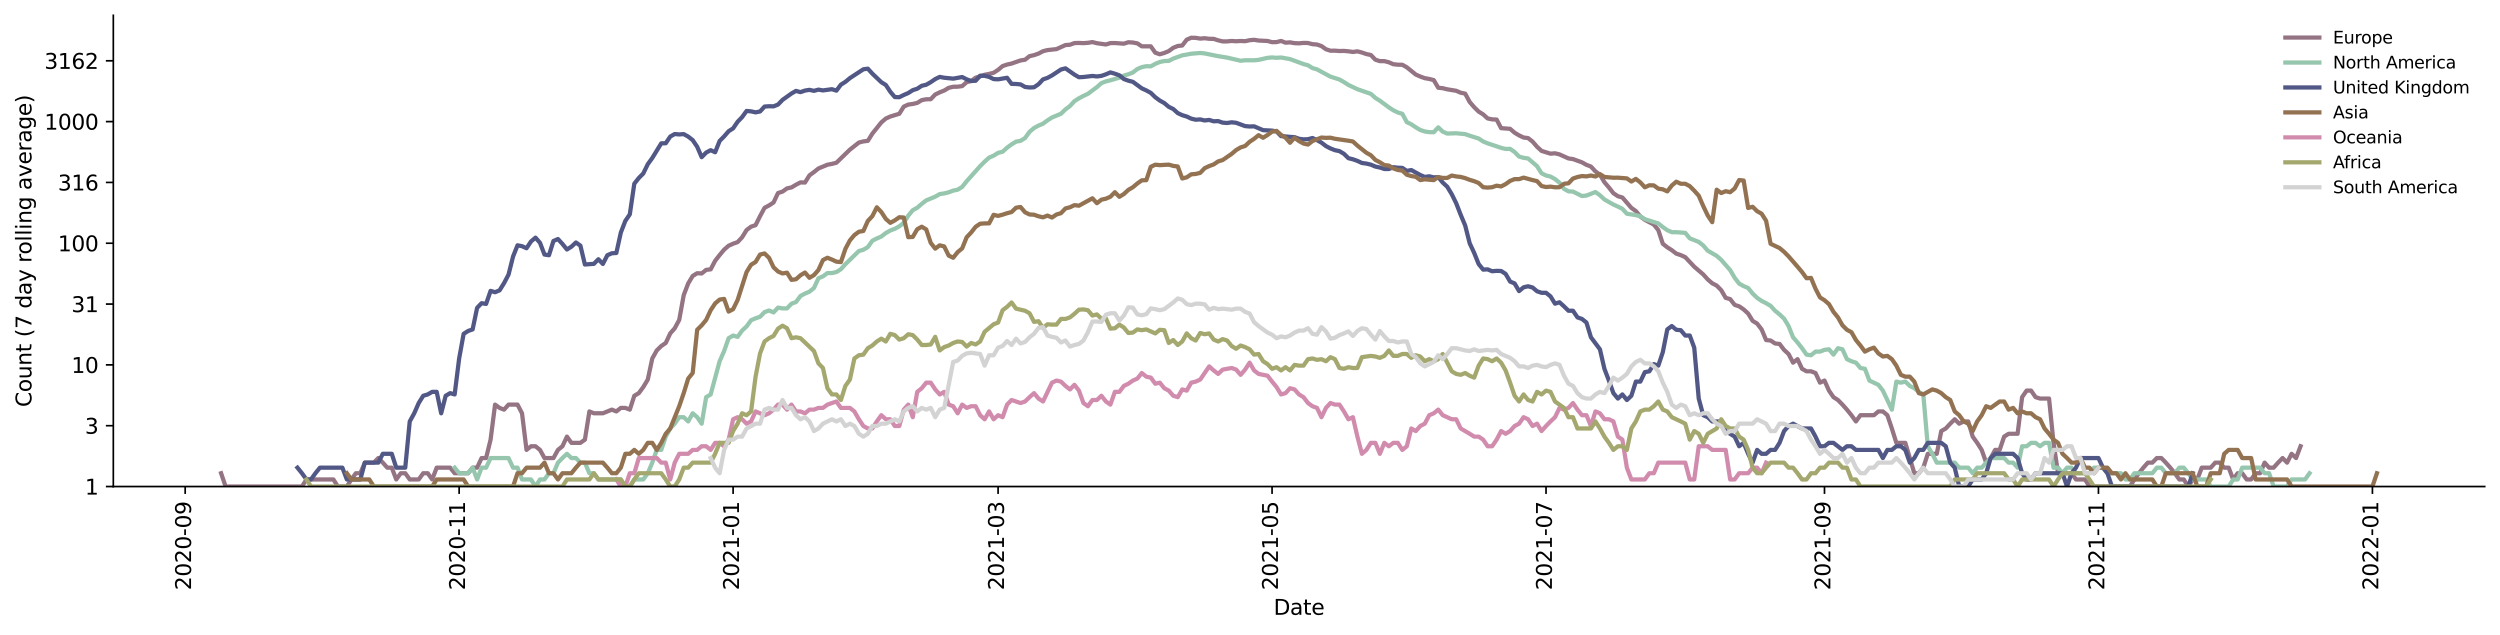 <?xml version="1.0" encoding="utf-8" standalone="no"?>
<!DOCTYPE svg PUBLIC "-//W3C//DTD SVG 1.1//EN"
  "http://www.w3.org/Graphics/SVG/1.1/DTD/svg11.dtd">
<svg height="298.621pt" version="1.1" viewBox="0 0 1176.528 298.621" width="1176.528pt" xmlns="http://www.w3.org/2000/svg" xmlns:xlink="http://www.w3.org/1999/xlink">
 <defs>
  <style type="text/css">*{stroke-linecap:butt;stroke-linejoin:round;}</style>
 </defs>
 <g id="figure_1">
  <g id="patch_1">
   <path d="M 0 298.621 
L 1176.528 298.621 
L 1176.528 0 
L 0 0 
z
" style="fill:#ffffff;"/>
  </g>
  <g id="axes_1">
   <g id="patch_2">
    <path d="M 53.328 228.96 
L 1169.328 228.96 
L 1169.328 7.2 
L 53.328 7.2 
z
" style="fill:#ffffff;"/>
   </g>
   <g id="matplotlib.axis_1">
    <g id="xtick_1">
     <g id="line2d_1">
      <defs>
       <path d="M 0 0 
L 0 3.5 
" id="md458cb80a3" style="stroke:#000000;stroke-width:0.8;"/>
      </defs>
      <g>
       <use style="stroke:#000000;stroke-width:0.8;" x="87.146" xlink:href="#md458cb80a3" y="228.96"/>
      </g>
     </g>
     <g id="text_1">
      <!-- 2020-09 -->
      <g transform="translate(89.906 277.743)rotate(-90)scale(0.1 -0.1)">
       <defs>
        <path d="M 1228 531 
L 3431 531 
L 3431 0 
L 469 0 
L 469 531 
Q 828 903 1448 1529 
Q 2069 2156 2228 2338 
Q 2531 2678 2651 2914 
Q 2772 3150 2772 3378 
Q 2772 3750 2511 3984 
Q 2250 4219 1831 4219 
Q 1534 4219 1204 4116 
Q 875 4013 500 3803 
L 500 4441 
Q 881 4594 1212 4672 
Q 1544 4750 1819 4750 
Q 2544 4750 2975 4387 
Q 3406 4025 3406 3419 
Q 3406 3131 3298 2873 
Q 3191 2616 2906 2266 
Q 2828 2175 2409 1742 
Q 1991 1309 1228 531 
z
" id="DejaVuSans-32" transform="scale(0.016)"/>
        <path d="M 2034 4250 
Q 1547 4250 1301 3770 
Q 1056 3291 1056 2328 
Q 1056 1369 1301 889 
Q 1547 409 2034 409 
Q 2525 409 2770 889 
Q 3016 1369 3016 2328 
Q 3016 3291 2770 3770 
Q 2525 4250 2034 4250 
z
M 2034 4750 
Q 2819 4750 3233 4129 
Q 3647 3509 3647 2328 
Q 3647 1150 3233 529 
Q 2819 -91 2034 -91 
Q 1250 -91 836 529 
Q 422 1150 422 2328 
Q 422 3509 836 4129 
Q 1250 4750 2034 4750 
z
" id="DejaVuSans-30" transform="scale(0.016)"/>
        <path d="M 313 2009 
L 1997 2009 
L 1997 1497 
L 313 1497 
L 313 2009 
z
" id="DejaVuSans-2d" transform="scale(0.016)"/>
        <path d="M 703 97 
L 703 672 
Q 941 559 1184 500 
Q 1428 441 1663 441 
Q 2288 441 2617 861 
Q 2947 1281 2994 2138 
Q 2813 1869 2534 1725 
Q 2256 1581 1919 1581 
Q 1219 1581 811 2004 
Q 403 2428 403 3163 
Q 403 3881 828 4315 
Q 1253 4750 1959 4750 
Q 2769 4750 3195 4129 
Q 3622 3509 3622 2328 
Q 3622 1225 3098 567 
Q 2575 -91 1691 -91 
Q 1453 -91 1209 -44 
Q 966 3 703 97 
z
M 1959 2075 
Q 2384 2075 2632 2365 
Q 2881 2656 2881 3163 
Q 2881 3666 2632 3958 
Q 2384 4250 1959 4250 
Q 1534 4250 1286 3958 
Q 1038 3666 1038 3163 
Q 1038 2656 1286 2365 
Q 1534 2075 1959 2075 
z
" id="DejaVuSans-39" transform="scale(0.016)"/>
       </defs>
       <use xlink:href="#DejaVuSans-32"/>
       <use x="63.623" xlink:href="#DejaVuSans-30"/>
       <use x="127.246" xlink:href="#DejaVuSans-32"/>
       <use x="190.869" xlink:href="#DejaVuSans-30"/>
       <use x="254.492" xlink:href="#DejaVuSans-2d"/>
       <use x="290.576" xlink:href="#DejaVuSans-30"/>
       <use x="354.199" xlink:href="#DejaVuSans-39"/>
      </g>
     </g>
    </g>
    <g id="xtick_2">
     <g id="line2d_2">
      <g>
       <use style="stroke:#000000;stroke-width:0.8;" x="216.078" xlink:href="#md458cb80a3" y="228.96"/>
      </g>
     </g>
     <g id="text_2">
      <!-- 2020-11 -->
      <g transform="translate(218.838 277.743)rotate(-90)scale(0.1 -0.1)">
       <defs>
        <path d="M 794 531 
L 1825 531 
L 1825 4091 
L 703 3866 
L 703 4441 
L 1819 4666 
L 2450 4666 
L 2450 531 
L 3481 531 
L 3481 0 
L 794 0 
L 794 531 
z
" id="DejaVuSans-31" transform="scale(0.016)"/>
       </defs>
       <use xlink:href="#DejaVuSans-32"/>
       <use x="63.623" xlink:href="#DejaVuSans-30"/>
       <use x="127.246" xlink:href="#DejaVuSans-32"/>
       <use x="190.869" xlink:href="#DejaVuSans-30"/>
       <use x="254.492" xlink:href="#DejaVuSans-2d"/>
       <use x="290.576" xlink:href="#DejaVuSans-31"/>
       <use x="354.199" xlink:href="#DejaVuSans-31"/>
      </g>
     </g>
    </g>
    <g id="xtick_3">
     <g id="line2d_3">
      <g>
       <use style="stroke:#000000;stroke-width:0.8;" x="345.01" xlink:href="#md458cb80a3" y="228.96"/>
      </g>
     </g>
     <g id="text_3">
      <!-- 2021-01 -->
      <g transform="translate(347.769 277.743)rotate(-90)scale(0.1 -0.1)">
       <use xlink:href="#DejaVuSans-32"/>
       <use x="63.623" xlink:href="#DejaVuSans-30"/>
       <use x="127.246" xlink:href="#DejaVuSans-32"/>
       <use x="190.869" xlink:href="#DejaVuSans-31"/>
       <use x="254.492" xlink:href="#DejaVuSans-2d"/>
       <use x="290.576" xlink:href="#DejaVuSans-30"/>
       <use x="354.199" xlink:href="#DejaVuSans-31"/>
      </g>
     </g>
    </g>
    <g id="xtick_4">
     <g id="line2d_4">
      <g>
       <use style="stroke:#000000;stroke-width:0.8;" x="469.714" xlink:href="#md458cb80a3" y="228.96"/>
      </g>
     </g>
     <g id="text_4">
      <!-- 2021-03 -->
      <g transform="translate(472.474 277.743)rotate(-90)scale(0.1 -0.1)">
       <defs>
        <path d="M 2597 2516 
Q 3050 2419 3304 2112 
Q 3559 1806 3559 1356 
Q 3559 666 3084 287 
Q 2609 -91 1734 -91 
Q 1441 -91 1130 -33 
Q 819 25 488 141 
L 488 750 
Q 750 597 1062 519 
Q 1375 441 1716 441 
Q 2309 441 2620 675 
Q 2931 909 2931 1356 
Q 2931 1769 2642 2001 
Q 2353 2234 1838 2234 
L 1294 2234 
L 1294 2753 
L 1863 2753 
Q 2328 2753 2575 2939 
Q 2822 3125 2822 3475 
Q 2822 3834 2567 4026 
Q 2313 4219 1838 4219 
Q 1578 4219 1281 4162 
Q 984 4106 628 3988 
L 628 4550 
Q 988 4650 1302 4700 
Q 1616 4750 1894 4750 
Q 2613 4750 3031 4423 
Q 3450 4097 3450 3541 
Q 3450 3153 3228 2886 
Q 3006 2619 2597 2516 
z
" id="DejaVuSans-33" transform="scale(0.016)"/>
       </defs>
       <use xlink:href="#DejaVuSans-32"/>
       <use x="63.623" xlink:href="#DejaVuSans-30"/>
       <use x="127.246" xlink:href="#DejaVuSans-32"/>
       <use x="190.869" xlink:href="#DejaVuSans-31"/>
       <use x="254.492" xlink:href="#DejaVuSans-2d"/>
       <use x="290.576" xlink:href="#DejaVuSans-30"/>
       <use x="354.199" xlink:href="#DejaVuSans-33"/>
      </g>
     </g>
    </g>
    <g id="xtick_5">
     <g id="line2d_5">
      <g>
       <use style="stroke:#000000;stroke-width:0.8;" x="598.646" xlink:href="#md458cb80a3" y="228.96"/>
      </g>
     </g>
     <g id="text_5">
      <!-- 2021-05 -->
      <g transform="translate(601.406 277.743)rotate(-90)scale(0.1 -0.1)">
       <defs>
        <path d="M 691 4666 
L 3169 4666 
L 3169 4134 
L 1269 4134 
L 1269 2991 
Q 1406 3038 1543 3061 
Q 1681 3084 1819 3084 
Q 2600 3084 3056 2656 
Q 3513 2228 3513 1497 
Q 3513 744 3044 326 
Q 2575 -91 1722 -91 
Q 1428 -91 1123 -41 
Q 819 9 494 109 
L 494 744 
Q 775 591 1075 516 
Q 1375 441 1709 441 
Q 2250 441 2565 725 
Q 2881 1009 2881 1497 
Q 2881 1984 2565 2268 
Q 2250 2553 1709 2553 
Q 1456 2553 1204 2497 
Q 953 2441 691 2322 
L 691 4666 
z
" id="DejaVuSans-35" transform="scale(0.016)"/>
       </defs>
       <use xlink:href="#DejaVuSans-32"/>
       <use x="63.623" xlink:href="#DejaVuSans-30"/>
       <use x="127.246" xlink:href="#DejaVuSans-32"/>
       <use x="190.869" xlink:href="#DejaVuSans-31"/>
       <use x="254.492" xlink:href="#DejaVuSans-2d"/>
       <use x="290.576" xlink:href="#DejaVuSans-30"/>
       <use x="354.199" xlink:href="#DejaVuSans-35"/>
      </g>
     </g>
    </g>
    <g id="xtick_6">
     <g id="line2d_6">
      <g>
       <use style="stroke:#000000;stroke-width:0.8;" x="727.578" xlink:href="#md458cb80a3" y="228.96"/>
      </g>
     </g>
     <g id="text_6">
      <!-- 2021-07 -->
      <g transform="translate(730.337 277.743)rotate(-90)scale(0.1 -0.1)">
       <defs>
        <path d="M 525 4666 
L 3525 4666 
L 3525 4397 
L 1831 0 
L 1172 0 
L 2766 4134 
L 525 4134 
L 525 4666 
z
" id="DejaVuSans-37" transform="scale(0.016)"/>
       </defs>
       <use xlink:href="#DejaVuSans-32"/>
       <use x="63.623" xlink:href="#DejaVuSans-30"/>
       <use x="127.246" xlink:href="#DejaVuSans-32"/>
       <use x="190.869" xlink:href="#DejaVuSans-31"/>
       <use x="254.492" xlink:href="#DejaVuSans-2d"/>
       <use x="290.576" xlink:href="#DejaVuSans-30"/>
       <use x="354.199" xlink:href="#DejaVuSans-37"/>
      </g>
     </g>
    </g>
    <g id="xtick_7">
     <g id="line2d_7">
      <g>
       <use style="stroke:#000000;stroke-width:0.8;" x="858.624" xlink:href="#md458cb80a3" y="228.96"/>
      </g>
     </g>
     <g id="text_7">
      <!-- 2021-09 -->
      <g transform="translate(861.383 277.743)rotate(-90)scale(0.1 -0.1)">
       <use xlink:href="#DejaVuSans-32"/>
       <use x="63.623" xlink:href="#DejaVuSans-30"/>
       <use x="127.246" xlink:href="#DejaVuSans-32"/>
       <use x="190.869" xlink:href="#DejaVuSans-31"/>
       <use x="254.492" xlink:href="#DejaVuSans-2d"/>
       <use x="290.576" xlink:href="#DejaVuSans-30"/>
       <use x="354.199" xlink:href="#DejaVuSans-39"/>
      </g>
     </g>
    </g>
    <g id="xtick_8">
     <g id="line2d_8">
      <g>
       <use style="stroke:#000000;stroke-width:0.8;" x="987.555" xlink:href="#md458cb80a3" y="228.96"/>
      </g>
     </g>
     <g id="text_8">
      <!-- 2021-11 -->
      <g transform="translate(990.315 277.743)rotate(-90)scale(0.1 -0.1)">
       <use xlink:href="#DejaVuSans-32"/>
       <use x="63.623" xlink:href="#DejaVuSans-30"/>
       <use x="127.246" xlink:href="#DejaVuSans-32"/>
       <use x="190.869" xlink:href="#DejaVuSans-31"/>
       <use x="254.492" xlink:href="#DejaVuSans-2d"/>
       <use x="290.576" xlink:href="#DejaVuSans-31"/>
       <use x="354.199" xlink:href="#DejaVuSans-31"/>
      </g>
     </g>
    </g>
    <g id="xtick_9">
     <g id="line2d_9">
      <g>
       <use style="stroke:#000000;stroke-width:0.8;" x="1116.487" xlink:href="#md458cb80a3" y="228.96"/>
      </g>
     </g>
     <g id="text_9">
      <!-- 2022-01 -->
      <g transform="translate(1119.247 277.743)rotate(-90)scale(0.1 -0.1)">
       <use xlink:href="#DejaVuSans-32"/>
       <use x="63.623" xlink:href="#DejaVuSans-30"/>
       <use x="127.246" xlink:href="#DejaVuSans-32"/>
       <use x="190.869" xlink:href="#DejaVuSans-32"/>
       <use x="254.492" xlink:href="#DejaVuSans-2d"/>
       <use x="290.576" xlink:href="#DejaVuSans-30"/>
       <use x="354.199" xlink:href="#DejaVuSans-31"/>
      </g>
     </g>
    </g>
    <g id="text_10">
     <!-- Date -->
     <g transform="translate(599.377 289.341)scale(0.1 -0.1)">
      <defs>
       <path d="M 1259 4147 
L 1259 519 
L 2022 519 
Q 2988 519 3436 956 
Q 3884 1394 3884 2338 
Q 3884 3275 3436 3711 
Q 2988 4147 2022 4147 
L 1259 4147 
z
M 628 4666 
L 1925 4666 
Q 3281 4666 3915 4102 
Q 4550 3538 4550 2338 
Q 4550 1131 3912 565 
Q 3275 0 1925 0 
L 628 0 
L 628 4666 
z
" id="DejaVuSans-44" transform="scale(0.016)"/>
       <path d="M 2194 1759 
Q 1497 1759 1228 1600 
Q 959 1441 959 1056 
Q 959 750 1161 570 
Q 1363 391 1709 391 
Q 2188 391 2477 730 
Q 2766 1069 2766 1631 
L 2766 1759 
L 2194 1759 
z
M 3341 1997 
L 3341 0 
L 2766 0 
L 2766 531 
Q 2569 213 2275 61 
Q 1981 -91 1556 -91 
Q 1019 -91 701 211 
Q 384 513 384 1019 
Q 384 1609 779 1909 
Q 1175 2209 1959 2209 
L 2766 2209 
L 2766 2266 
Q 2766 2663 2505 2880 
Q 2244 3097 1772 3097 
Q 1472 3097 1187 3025 
Q 903 2953 641 2809 
L 641 3341 
Q 956 3463 1253 3523 
Q 1550 3584 1831 3584 
Q 2591 3584 2966 3190 
Q 3341 2797 3341 1997 
z
" id="DejaVuSans-61" transform="scale(0.016)"/>
       <path d="M 1172 4494 
L 1172 3500 
L 2356 3500 
L 2356 3053 
L 1172 3053 
L 1172 1153 
Q 1172 725 1289 603 
Q 1406 481 1766 481 
L 2356 481 
L 2356 0 
L 1766 0 
Q 1100 0 847 248 
Q 594 497 594 1153 
L 594 3053 
L 172 3053 
L 172 3500 
L 594 3500 
L 594 4494 
L 1172 4494 
z
" id="DejaVuSans-74" transform="scale(0.016)"/>
       <path d="M 3597 1894 
L 3597 1613 
L 953 1613 
Q 991 1019 1311 708 
Q 1631 397 2203 397 
Q 2534 397 2845 478 
Q 3156 559 3463 722 
L 3463 178 
Q 3153 47 2828 -22 
Q 2503 -91 2169 -91 
Q 1331 -91 842 396 
Q 353 884 353 1716 
Q 353 2575 817 3079 
Q 1281 3584 2069 3584 
Q 2775 3584 3186 3129 
Q 3597 2675 3597 1894 
z
M 3022 2063 
Q 3016 2534 2758 2815 
Q 2500 3097 2075 3097 
Q 1594 3097 1305 2825 
Q 1016 2553 972 2059 
L 3022 2063 
z
" id="DejaVuSans-65" transform="scale(0.016)"/>
      </defs>
      <use xlink:href="#DejaVuSans-44"/>
      <use x="77.002" xlink:href="#DejaVuSans-61"/>
      <use x="138.281" xlink:href="#DejaVuSans-74"/>
      <use x="177.49" xlink:href="#DejaVuSans-65"/>
     </g>
    </g>
   </g>
   <g id="matplotlib.axis_2">
    <g id="ytick_1">
     <g id="line2d_10">
      <defs>
       <path d="M 0 0 
L -3.5 0 
" id="m7d81f26560" style="stroke:#000000;stroke-width:0.8;"/>
      </defs>
      <g>
       <use style="stroke:#000000;stroke-width:0.8;" x="53.328" xlink:href="#m7d81f26560" y="228.96"/>
      </g>
     </g>
     <g id="text_11">
      <!-- 1 -->
      <g transform="translate(39.966 232.759)scale(0.1 -0.1)">
       <use xlink:href="#DejaVuSans-31"/>
      </g>
     </g>
    </g>
    <g id="ytick_2">
     <g id="line2d_11">
      <g>
       <use style="stroke:#000000;stroke-width:0.8;" x="53.328" xlink:href="#m7d81f26560" y="200.338"/>
      </g>
     </g>
     <g id="text_12">
      <!-- 3 -->
      <g transform="translate(39.966 204.137)scale(0.1 -0.1)">
       <use xlink:href="#DejaVuSans-33"/>
      </g>
     </g>
    </g>
    <g id="ytick_3">
     <g id="line2d_12">
      <g>
       <use style="stroke:#000000;stroke-width:0.8;" x="53.328" xlink:href="#m7d81f26560" y="171.716"/>
      </g>
     </g>
     <g id="text_13">
      <!-- 10 -->
      <g transform="translate(33.603 175.516)scale(0.1 -0.1)">
       <use xlink:href="#DejaVuSans-31"/>
       <use x="63.623" xlink:href="#DejaVuSans-30"/>
      </g>
     </g>
    </g>
    <g id="ytick_4">
     <g id="line2d_13">
      <g>
       <use style="stroke:#000000;stroke-width:0.8;" x="53.328" xlink:href="#m7d81f26560" y="143.095"/>
      </g>
     </g>
     <g id="text_14">
      <!-- 31 -->
      <g transform="translate(33.603 146.894)scale(0.1 -0.1)">
       <use xlink:href="#DejaVuSans-33"/>
       <use x="63.623" xlink:href="#DejaVuSans-31"/>
      </g>
     </g>
    </g>
    <g id="ytick_5">
     <g id="line2d_14">
      <g>
       <use style="stroke:#000000;stroke-width:0.8;" x="53.328" xlink:href="#m7d81f26560" y="114.473"/>
      </g>
     </g>
     <g id="text_15">
      <!-- 100 -->
      <g transform="translate(27.241 118.272)scale(0.1 -0.1)">
       <use xlink:href="#DejaVuSans-31"/>
       <use x="63.623" xlink:href="#DejaVuSans-30"/>
       <use x="127.246" xlink:href="#DejaVuSans-30"/>
      </g>
     </g>
    </g>
    <g id="ytick_6">
     <g id="line2d_15">
      <g>
       <use style="stroke:#000000;stroke-width:0.8;" x="53.328" xlink:href="#m7d81f26560" y="85.851"/>
      </g>
     </g>
     <g id="text_16">
      <!-- 316 -->
      <g transform="translate(27.241 89.65)scale(0.1 -0.1)">
       <defs>
        <path d="M 2113 2584 
Q 1688 2584 1439 2293 
Q 1191 2003 1191 1497 
Q 1191 994 1439 701 
Q 1688 409 2113 409 
Q 2538 409 2786 701 
Q 3034 994 3034 1497 
Q 3034 2003 2786 2293 
Q 2538 2584 2113 2584 
z
M 3366 4563 
L 3366 3988 
Q 3128 4100 2886 4159 
Q 2644 4219 2406 4219 
Q 1781 4219 1451 3797 
Q 1122 3375 1075 2522 
Q 1259 2794 1537 2939 
Q 1816 3084 2150 3084 
Q 2853 3084 3261 2657 
Q 3669 2231 3669 1497 
Q 3669 778 3244 343 
Q 2819 -91 2113 -91 
Q 1303 -91 875 529 
Q 447 1150 447 2328 
Q 447 3434 972 4092 
Q 1497 4750 2381 4750 
Q 2619 4750 2861 4703 
Q 3103 4656 3366 4563 
z
" id="DejaVuSans-36" transform="scale(0.016)"/>
       </defs>
       <use xlink:href="#DejaVuSans-33"/>
       <use x="63.623" xlink:href="#DejaVuSans-31"/>
       <use x="127.246" xlink:href="#DejaVuSans-36"/>
      </g>
     </g>
    </g>
    <g id="ytick_7">
     <g id="line2d_16">
      <g>
       <use style="stroke:#000000;stroke-width:0.8;" x="53.328" xlink:href="#m7d81f26560" y="57.229"/>
      </g>
     </g>
     <g id="text_17">
      <!-- 1000 -->
      <g transform="translate(20.878 61.029)scale(0.1 -0.1)">
       <use xlink:href="#DejaVuSans-31"/>
       <use x="63.623" xlink:href="#DejaVuSans-30"/>
       <use x="127.246" xlink:href="#DejaVuSans-30"/>
       <use x="190.869" xlink:href="#DejaVuSans-30"/>
      </g>
     </g>
    </g>
    <g id="ytick_8">
     <g id="line2d_17">
      <g>
       <use style="stroke:#000000;stroke-width:0.8;" x="53.328" xlink:href="#m7d81f26560" y="28.608"/>
      </g>
     </g>
     <g id="text_18">
      <!-- 3162 -->
      <g transform="translate(20.878 32.407)scale(0.1 -0.1)">
       <use xlink:href="#DejaVuSans-33"/>
       <use x="63.623" xlink:href="#DejaVuSans-31"/>
       <use x="127.246" xlink:href="#DejaVuSans-36"/>
       <use x="190.869" xlink:href="#DejaVuSans-32"/>
      </g>
     </g>
    </g>
    <g id="text_19">
     <!-- Count (7 day rolling average) -->
     <g transform="translate(14.798 191.548)rotate(-90)scale(0.1 -0.1)">
      <defs>
       <path d="M 4122 4306 
L 4122 3641 
Q 3803 3938 3442 4084 
Q 3081 4231 2675 4231 
Q 1875 4231 1450 3742 
Q 1025 3253 1025 2328 
Q 1025 1406 1450 917 
Q 1875 428 2675 428 
Q 3081 428 3442 575 
Q 3803 722 4122 1019 
L 4122 359 
Q 3791 134 3420 21 
Q 3050 -91 2638 -91 
Q 1578 -91 968 557 
Q 359 1206 359 2328 
Q 359 3453 968 4101 
Q 1578 4750 2638 4750 
Q 3056 4750 3426 4639 
Q 3797 4528 4122 4306 
z
" id="DejaVuSans-43" transform="scale(0.016)"/>
       <path d="M 1959 3097 
Q 1497 3097 1228 2736 
Q 959 2375 959 1747 
Q 959 1119 1226 758 
Q 1494 397 1959 397 
Q 2419 397 2687 759 
Q 2956 1122 2956 1747 
Q 2956 2369 2687 2733 
Q 2419 3097 1959 3097 
z
M 1959 3584 
Q 2709 3584 3137 3096 
Q 3566 2609 3566 1747 
Q 3566 888 3137 398 
Q 2709 -91 1959 -91 
Q 1206 -91 779 398 
Q 353 888 353 1747 
Q 353 2609 779 3096 
Q 1206 3584 1959 3584 
z
" id="DejaVuSans-6f" transform="scale(0.016)"/>
       <path d="M 544 1381 
L 544 3500 
L 1119 3500 
L 1119 1403 
Q 1119 906 1312 657 
Q 1506 409 1894 409 
Q 2359 409 2629 706 
Q 2900 1003 2900 1516 
L 2900 3500 
L 3475 3500 
L 3475 0 
L 2900 0 
L 2900 538 
Q 2691 219 2414 64 
Q 2138 -91 1772 -91 
Q 1169 -91 856 284 
Q 544 659 544 1381 
z
M 1991 3584 
L 1991 3584 
z
" id="DejaVuSans-75" transform="scale(0.016)"/>
       <path d="M 3513 2113 
L 3513 0 
L 2938 0 
L 2938 2094 
Q 2938 2591 2744 2837 
Q 2550 3084 2163 3084 
Q 1697 3084 1428 2787 
Q 1159 2491 1159 1978 
L 1159 0 
L 581 0 
L 581 3500 
L 1159 3500 
L 1159 2956 
Q 1366 3272 1645 3428 
Q 1925 3584 2291 3584 
Q 2894 3584 3203 3211 
Q 3513 2838 3513 2113 
z
" id="DejaVuSans-6e" transform="scale(0.016)"/>
       <path id="DejaVuSans-20" transform="scale(0.016)"/>
       <path d="M 1984 4856 
Q 1566 4138 1362 3434 
Q 1159 2731 1159 2009 
Q 1159 1288 1364 580 
Q 1569 -128 1984 -844 
L 1484 -844 
Q 1016 -109 783 600 
Q 550 1309 550 2009 
Q 550 2706 781 3412 
Q 1013 4119 1484 4856 
L 1984 4856 
z
" id="DejaVuSans-28" transform="scale(0.016)"/>
       <path d="M 2906 2969 
L 2906 4863 
L 3481 4863 
L 3481 0 
L 2906 0 
L 2906 525 
Q 2725 213 2448 61 
Q 2172 -91 1784 -91 
Q 1150 -91 751 415 
Q 353 922 353 1747 
Q 353 2572 751 3078 
Q 1150 3584 1784 3584 
Q 2172 3584 2448 3432 
Q 2725 3281 2906 2969 
z
M 947 1747 
Q 947 1113 1208 752 
Q 1469 391 1925 391 
Q 2381 391 2643 752 
Q 2906 1113 2906 1747 
Q 2906 2381 2643 2742 
Q 2381 3103 1925 3103 
Q 1469 3103 1208 2742 
Q 947 2381 947 1747 
z
" id="DejaVuSans-64" transform="scale(0.016)"/>
       <path d="M 2059 -325 
Q 1816 -950 1584 -1140 
Q 1353 -1331 966 -1331 
L 506 -1331 
L 506 -850 
L 844 -850 
Q 1081 -850 1212 -737 
Q 1344 -625 1503 -206 
L 1606 56 
L 191 3500 
L 800 3500 
L 1894 763 
L 2988 3500 
L 3597 3500 
L 2059 -325 
z
" id="DejaVuSans-79" transform="scale(0.016)"/>
       <path d="M 2631 2963 
Q 2534 3019 2420 3045 
Q 2306 3072 2169 3072 
Q 1681 3072 1420 2755 
Q 1159 2438 1159 1844 
L 1159 0 
L 581 0 
L 581 3500 
L 1159 3500 
L 1159 2956 
Q 1341 3275 1631 3429 
Q 1922 3584 2338 3584 
Q 2397 3584 2469 3576 
Q 2541 3569 2628 3553 
L 2631 2963 
z
" id="DejaVuSans-72" transform="scale(0.016)"/>
       <path d="M 603 4863 
L 1178 4863 
L 1178 0 
L 603 0 
L 603 4863 
z
" id="DejaVuSans-6c" transform="scale(0.016)"/>
       <path d="M 603 3500 
L 1178 3500 
L 1178 0 
L 603 0 
L 603 3500 
z
M 603 4863 
L 1178 4863 
L 1178 4134 
L 603 4134 
L 603 4863 
z
" id="DejaVuSans-69" transform="scale(0.016)"/>
       <path d="M 2906 1791 
Q 2906 2416 2648 2759 
Q 2391 3103 1925 3103 
Q 1463 3103 1205 2759 
Q 947 2416 947 1791 
Q 947 1169 1205 825 
Q 1463 481 1925 481 
Q 2391 481 2648 825 
Q 2906 1169 2906 1791 
z
M 3481 434 
Q 3481 -459 3084 -895 
Q 2688 -1331 1869 -1331 
Q 1566 -1331 1297 -1286 
Q 1028 -1241 775 -1147 
L 775 -588 
Q 1028 -725 1275 -790 
Q 1522 -856 1778 -856 
Q 2344 -856 2625 -561 
Q 2906 -266 2906 331 
L 2906 616 
Q 2728 306 2450 153 
Q 2172 0 1784 0 
Q 1141 0 747 490 
Q 353 981 353 1791 
Q 353 2603 747 3093 
Q 1141 3584 1784 3584 
Q 2172 3584 2450 3431 
Q 2728 3278 2906 2969 
L 2906 3500 
L 3481 3500 
L 3481 434 
z
" id="DejaVuSans-67" transform="scale(0.016)"/>
       <path d="M 191 3500 
L 800 3500 
L 1894 563 
L 2988 3500 
L 3597 3500 
L 2284 0 
L 1503 0 
L 191 3500 
z
" id="DejaVuSans-76" transform="scale(0.016)"/>
       <path d="M 513 4856 
L 1013 4856 
Q 1481 4119 1714 3412 
Q 1947 2706 1947 2009 
Q 1947 1309 1714 600 
Q 1481 -109 1013 -844 
L 513 -844 
Q 928 -128 1133 580 
Q 1338 1288 1338 2009 
Q 1338 2731 1133 3434 
Q 928 4138 513 4856 
z
" id="DejaVuSans-29" transform="scale(0.016)"/>
      </defs>
      <use xlink:href="#DejaVuSans-43"/>
      <use x="69.824" xlink:href="#DejaVuSans-6f"/>
      <use x="131.006" xlink:href="#DejaVuSans-75"/>
      <use x="194.385" xlink:href="#DejaVuSans-6e"/>
      <use x="257.764" xlink:href="#DejaVuSans-74"/>
      <use x="296.973" xlink:href="#DejaVuSans-20"/>
      <use x="328.76" xlink:href="#DejaVuSans-28"/>
      <use x="367.773" xlink:href="#DejaVuSans-37"/>
      <use x="431.396" xlink:href="#DejaVuSans-20"/>
      <use x="463.184" xlink:href="#DejaVuSans-64"/>
      <use x="526.66" xlink:href="#DejaVuSans-61"/>
      <use x="587.939" xlink:href="#DejaVuSans-79"/>
      <use x="647.119" xlink:href="#DejaVuSans-20"/>
      <use x="678.906" xlink:href="#DejaVuSans-72"/>
      <use x="717.77" xlink:href="#DejaVuSans-6f"/>
      <use x="778.951" xlink:href="#DejaVuSans-6c"/>
      <use x="806.734" xlink:href="#DejaVuSans-6c"/>
      <use x="834.518" xlink:href="#DejaVuSans-69"/>
      <use x="862.301" xlink:href="#DejaVuSans-6e"/>
      <use x="925.68" xlink:href="#DejaVuSans-67"/>
      <use x="989.156" xlink:href="#DejaVuSans-20"/>
      <use x="1020.943" xlink:href="#DejaVuSans-61"/>
      <use x="1082.223" xlink:href="#DejaVuSans-76"/>
      <use x="1141.402" xlink:href="#DejaVuSans-65"/>
      <use x="1202.926" xlink:href="#DejaVuSans-72"/>
      <use x="1244.039" xlink:href="#DejaVuSans-61"/>
      <use x="1305.318" xlink:href="#DejaVuSans-67"/>
      <use x="1368.795" xlink:href="#DejaVuSans-65"/>
      <use x="1430.318" xlink:href="#DejaVuSans-29"/>
     </g>
    </g>
   </g>
   <g id="line2d_18">
    <path clip-path="url(#pef8b885f9a)" d="M 104.055 222.712 
L 106.169 228.96 
L 142.101 228.96 
L 144.214 225.64 
L 156.896 225.64 
L 159.01 228.96 
L 163.237 228.96 
L 165.351 225.64 
L 167.464 222.712 
L 169.578 222.712 
L 171.692 217.723 
L 175.919 217.723 
L 178.033 215.56 
L 180.146 217.723 
L 182.26 220.093 
L 184.374 220.093 
L 186.487 225.64 
L 188.601 222.712 
L 190.714 222.712 
L 192.828 225.64 
L 197.055 225.64 
L 199.169 222.712 
L 201.283 222.712 
L 203.396 225.64 
L 205.51 220.093 
L 211.851 220.093 
L 213.964 222.712 
L 220.305 222.712 
L 222.419 220.093 
L 224.533 220.093 
L 226.646 215.56 
L 228.76 215.56 
L 230.874 206.901 
L 232.987 190.411 
L 235.101 191.966 
L 237.214 192.781 
L 239.328 190.411 
L 243.555 190.411 
L 245.669 194.496 
L 247.783 211.728 
L 249.896 210.013 
L 252.01 210.013 
L 254.124 211.728 
L 256.237 215.56 
L 260.464 215.56 
L 262.578 211.728 
L 264.692 210.013 
L 266.805 205.48 
L 268.919 208.408 
L 273.146 208.408 
L 275.26 206.901 
L 277.374 193.624 
L 279.487 194.496 
L 283.714 194.496 
L 287.942 192.781 
L 290.055 193.624 
L 292.169 191.966 
L 294.283 191.966 
L 296.396 192.781 
L 298.51 186.258 
L 300.624 185.015 
L 302.737 182.154 
L 304.851 178.633 
L 306.964 168.71 
L 309.078 164.922 
L 311.192 162.849 
L 313.305 161.401 
L 315.419 156.907 
L 317.533 154.484 
L 319.646 150.551 
L 321.76 138.904 
L 323.874 133.395 
L 325.987 129.857 
L 328.101 128.572 
L 330.214 128.698 
L 332.328 126.995 
L 334.442 126.761 
L 336.555 122.739 
L 338.669 120.02 
L 340.783 117.49 
L 342.896 115.636 
L 345.01 114.687 
L 347.124 113.946 
L 349.237 111.687 
L 351.351 108.253 
L 353.464 106.672 
L 355.578 105.956 
L 357.692 101.724 
L 359.805 97.798 
L 361.919 96.679 
L 364.033 95.295 
L 366.146 90.842 
L 368.26 90.165 
L 370.374 88.661 
L 372.487 88.2 
L 374.601 86.937 
L 376.714 85.835 
L 378.828 85.903 
L 380.942 82.52 
L 383.055 80.987 
L 385.169 79.283 
L 389.396 77.519 
L 391.51 77.128 
L 393.624 76.581 
L 399.964 70.425 
L 404.192 67.085 
L 406.305 66.547 
L 408.419 66.29 
L 410.533 62.888 
L 414.76 57.605 
L 416.874 55.791 
L 418.987 54.834 
L 423.214 53.543 
L 425.328 50.174 
L 427.442 49.212 
L 429.555 48.92 
L 431.669 48.429 
L 433.783 47.119 
L 435.896 46.717 
L 438.01 46.687 
L 440.124 44.476 
L 442.237 43.457 
L 444.351 42.609 
L 446.464 41.34 
L 448.578 40.833 
L 450.692 40.799 
L 452.805 40.523 
L 454.919 38.66 
L 457.033 38.152 
L 459.146 36.56 
L 461.26 35.938 
L 463.374 35.181 
L 465.487 34.793 
L 467.601 34.252 
L 469.714 32.877 
L 471.828 31.099 
L 473.942 30.377 
L 476.055 29.91 
L 480.283 28.44 
L 482.396 28.112 
L 484.51 26.425 
L 486.624 25.956 
L 488.737 25.216 
L 490.851 24.099 
L 492.964 23.573 
L 497.192 23.111 
L 501.419 21.205 
L 503.533 21.057 
L 505.646 20.277 
L 507.76 20.212 
L 509.874 20.298 
L 511.987 20.151 
L 514.101 19.805 
L 516.214 20.339 
L 520.442 20.939 
L 522.555 20.285 
L 524.669 20.248 
L 528.896 20.562 
L 531.01 19.884 
L 533.124 20.011 
L 535.237 20.412 
L 537.351 21.812 
L 541.578 21.811 
L 543.692 24.801 
L 545.805 25.538 
L 547.919 24.928 
L 550.033 24.042 
L 552.146 22.498 
L 554.26 21.646 
L 556.374 21.417 
L 558.487 18.67 
L 560.601 17.76 
L 562.714 17.815 
L 564.828 18.163 
L 566.942 17.99 
L 569.055 18.254 
L 571.169 18.293 
L 573.283 18.985 
L 575.396 19.488 
L 577.51 19.475 
L 579.624 19.275 
L 581.737 19.415 
L 583.851 19.282 
L 585.964 19.387 
L 588.078 18.927 
L 590.192 18.733 
L 592.305 19.075 
L 596.533 19.287 
L 598.646 19.855 
L 600.76 19.806 
L 602.874 19.271 
L 604.987 20.084 
L 607.101 19.934 
L 609.214 20.312 
L 611.328 20.39 
L 613.442 20.197 
L 615.555 20.237 
L 617.669 20.793 
L 619.783 20.948 
L 621.896 21.681 
L 624.01 23.174 
L 626.124 23.866 
L 628.237 23.847 
L 630.351 24.01 
L 632.464 23.958 
L 634.578 24.144 
L 636.692 24.454 
L 638.805 24.159 
L 640.919 24.714 
L 643.033 25.433 
L 645.146 25.886 
L 647.26 28.092 
L 649.374 28.772 
L 651.487 28.76 
L 653.601 29.305 
L 655.714 30.231 
L 657.828 30.44 
L 659.942 30.48 
L 662.055 31.667 
L 666.283 35.084 
L 668.396 36.021 
L 670.51 36.784 
L 672.624 37.156 
L 674.737 37.699 
L 676.851 41.287 
L 678.964 41.511 
L 681.078 42.034 
L 685.305 42.723 
L 687.419 43.638 
L 689.533 44.063 
L 691.646 47.99 
L 693.76 50.435 
L 695.874 52.511 
L 697.987 53.829 
L 700.101 55.734 
L 702.214 56.179 
L 704.328 56.268 
L 706.442 60.311 
L 710.669 60.622 
L 712.783 62.459 
L 714.896 63.709 
L 717.01 64.72 
L 719.124 64.976 
L 721.237 66.635 
L 723.351 69.074 
L 725.464 71.012 
L 729.692 72.325 
L 731.805 72.144 
L 733.919 72.66 
L 738.146 74.561 
L 740.26 74.87 
L 744.487 76.396 
L 746.601 77.575 
L 748.714 78.377 
L 750.828 80.666 
L 752.942 82.217 
L 755.055 85.746 
L 757.169 88.225 
L 759.283 90.924 
L 761.396 92.341 
L 763.51 92.946 
L 767.737 97.834 
L 769.851 99.333 
L 771.964 101.895 
L 774.078 103.463 
L 778.305 105.68 
L 780.419 108.308 
L 782.533 114.723 
L 784.646 116.392 
L 786.76 117.732 
L 788.874 119.363 
L 790.987 120.065 
L 793.101 121.017 
L 797.328 125.512 
L 801.555 129.143 
L 803.669 131.493 
L 805.783 133.319 
L 807.896 134.403 
L 810.01 136.552 
L 812.124 140.169 
L 814.237 140.776 
L 816.351 143.475 
L 818.464 144.169 
L 820.578 145.617 
L 822.692 147.555 
L 824.805 151.01 
L 826.919 152.277 
L 829.033 155.023 
L 831.146 160.032 
L 833.26 160.255 
L 835.374 161.636 
L 837.487 161.874 
L 839.601 164.653 
L 841.714 166.599 
L 843.828 170.673 
L 845.942 169.026 
L 848.055 173.559 
L 850.169 174.734 
L 852.283 174.734 
L 854.396 175.549 
L 856.51 180.081 
L 858.624 179.106 
L 860.737 183.831 
L 862.851 186.904 
L 864.964 188.248 
L 867.078 190.411 
L 869.192 192.781 
L 871.305 195.4 
L 873.419 198.328 
L 875.533 195.4 
L 881.874 195.4 
L 883.987 193.624 
L 886.101 193.624 
L 888.214 195.4 
L 890.328 201.648 
L 892.442 208.408 
L 896.669 208.408 
L 900.896 222.712 
L 903.01 222.712 
L 905.124 220.093 
L 907.237 213.57 
L 911.464 213.57 
L 913.578 202.861 
L 915.692 201.648 
L 917.805 199.386 
L 919.919 197.313 
L 922.033 199.386 
L 924.146 198.328 
L 926.26 198.328 
L 928.374 205.48 
L 930.487 208.408 
L 932.601 211.728 
L 934.714 217.723 
L 936.828 215.56 
L 938.942 211.728 
L 941.055 211.728 
L 943.169 205.48 
L 945.283 204.136 
L 949.51 204.136 
L 951.624 186.904 
L 953.737 183.831 
L 955.851 183.831 
L 957.964 186.904 
L 960.078 187.567 
L 964.305 187.567 
L 966.419 208.408 
L 968.533 222.712 
L 974.874 222.712 
L 976.987 225.64 
L 981.214 225.64 
L 983.328 228.96 
L 1002.351 228.96 
L 1004.464 225.64 
L 1006.578 222.712 
L 1008.692 220.093 
L 1010.805 217.723 
L 1012.919 217.723 
L 1015.033 215.56 
L 1017.146 215.56 
L 1019.26 217.723 
L 1021.374 220.093 
L 1023.487 222.712 
L 1025.601 225.64 
L 1027.714 225.64 
L 1029.828 228.96 
L 1031.942 225.64 
L 1034.055 225.64 
L 1036.169 220.093 
L 1040.396 220.093 
L 1042.51 217.723 
L 1044.624 217.723 
L 1046.737 220.093 
L 1048.851 220.093 
L 1050.964 225.64 
L 1053.078 222.712 
L 1055.192 222.712 
L 1057.305 225.64 
L 1059.419 225.64 
L 1061.533 222.712 
L 1063.646 222.712 
L 1065.76 217.723 
L 1067.874 220.093 
L 1069.987 220.093 
L 1072.101 217.723 
L 1074.214 215.56 
L 1076.328 217.723 
L 1078.442 213.57 
L 1080.555 215.56 
L 1082.669 210.013 
L 1082.669 210.013 
" style="fill:none;stroke:#947383;stroke-linecap:square;stroke-width:2;"/>
   </g>
   <g id="line2d_19">
    <path clip-path="url(#pef8b885f9a)" d="M 213.964 220.093 
L 216.078 222.712 
L 220.305 222.712 
L 222.419 220.093 
L 224.533 225.64 
L 226.646 220.093 
L 228.76 220.093 
L 230.874 215.56 
L 239.328 215.56 
L 241.442 220.093 
L 243.555 220.093 
L 245.669 225.64 
L 249.896 225.64 
L 252.01 228.96 
L 254.124 225.64 
L 256.237 225.64 
L 258.351 222.712 
L 260.464 222.712 
L 262.578 217.723 
L 264.692 215.56 
L 266.805 213.57 
L 268.919 215.56 
L 271.033 215.56 
L 273.146 217.723 
L 275.26 217.723 
L 277.374 222.712 
L 279.487 222.712 
L 281.601 225.64 
L 292.169 225.64 
L 294.283 228.96 
L 296.396 228.96 
L 298.51 225.64 
L 302.737 225.64 
L 304.851 222.712 
L 306.964 217.723 
L 309.078 211.728 
L 311.192 211.728 
L 313.305 205.48 
L 315.419 201.648 
L 317.533 199.386 
L 319.646 196.338 
L 321.76 196.338 
L 323.874 198.328 
L 325.987 194.496 
L 328.101 196.338 
L 330.214 199.386 
L 332.328 186.904 
L 334.442 185.629 
L 338.669 170.001 
L 340.783 165.194 
L 342.896 159.16 
L 345.01 157.906 
L 347.124 158.525 
L 349.237 155.573 
L 351.351 153.612 
L 353.464 150.703 
L 355.578 149.804 
L 357.692 149.079 
L 359.805 146.892 
L 361.919 146.12 
L 364.033 147.024 
L 366.146 144.762 
L 368.26 145.125 
L 370.374 145.125 
L 372.487 142.911 
L 374.601 142.143 
L 376.714 139.287 
L 378.828 138.157 
L 380.942 137.252 
L 383.055 135.537 
L 385.169 130.936 
L 387.283 130.056 
L 389.396 128.51 
L 391.51 128.51 
L 393.624 128.015 
L 395.737 126.703 
L 397.851 124.323 
L 404.192 118.14 
L 406.305 117.53 
L 408.419 116.277 
L 410.533 113.294 
L 412.646 112.233 
L 414.76 111.309 
L 416.874 109.675 
L 418.987 108.475 
L 421.101 107.679 
L 423.214 106.517 
L 425.328 104.847 
L 427.442 101.491 
L 429.555 98.912 
L 431.669 97.761 
L 433.783 95.927 
L 435.896 94.297 
L 440.124 92.561 
L 442.237 91.341 
L 444.351 91.021 
L 446.464 90.501 
L 448.578 89.714 
L 450.692 89.272 
L 452.805 87.967 
L 454.919 85.291 
L 461.26 78.203 
L 463.374 76.075 
L 465.487 74.172 
L 467.601 73.262 
L 469.714 71.937 
L 471.828 71.404 
L 473.942 69.5 
L 476.055 67.939 
L 478.169 66.656 
L 480.283 66.27 
L 482.396 64.971 
L 484.51 62.029 
L 486.624 60.25 
L 488.737 59.102 
L 490.851 58.2 
L 492.964 56.647 
L 495.078 55.29 
L 499.305 53.521 
L 501.419 51.475 
L 503.533 49.885 
L 505.646 47.61 
L 507.76 46.259 
L 509.874 45.135 
L 511.987 44.138 
L 516.214 41.001 
L 518.328 39.127 
L 520.442 38.305 
L 522.555 37.791 
L 526.783 36.549 
L 528.896 35.572 
L 531.01 34.958 
L 533.124 34.128 
L 535.237 32.485 
L 537.351 31.583 
L 539.464 31.155 
L 541.578 31.226 
L 543.692 30.049 
L 545.805 29.182 
L 547.919 28.722 
L 550.033 28.669 
L 552.146 27.57 
L 556.374 26.048 
L 560.601 25.278 
L 564.828 24.929 
L 566.942 25.151 
L 573.283 26.43 
L 577.51 27.111 
L 583.851 28.587 
L 585.964 28.356 
L 590.192 28.375 
L 592.305 28.177 
L 596.533 27.21 
L 598.646 27.037 
L 600.76 27.211 
L 602.874 27.052 
L 607.101 27.806 
L 613.442 30.148 
L 615.555 30.721 
L 617.669 32.034 
L 619.783 32.649 
L 626.124 36.062 
L 630.351 37.414 
L 632.464 38.621 
L 634.578 39.976 
L 638.805 41.978 
L 645.146 44.174 
L 647.26 46.079 
L 649.374 47.387 
L 653.601 50.527 
L 655.714 51.896 
L 657.828 52.932 
L 659.942 53.564 
L 662.055 57.465 
L 664.169 58.497 
L 666.283 59.924 
L 668.396 61.17 
L 670.51 61.879 
L 672.624 62.189 
L 674.737 62.237 
L 676.851 59.928 
L 678.964 61.943 
L 681.078 62.857 
L 685.305 62.715 
L 689.533 63.126 
L 691.646 63.866 
L 695.874 65.19 
L 697.987 66.583 
L 700.101 67.447 
L 706.442 69.582 
L 708.555 70.107 
L 710.669 70.053 
L 712.783 71.53 
L 714.896 73.685 
L 717.01 74.277 
L 719.124 74.568 
L 723.351 78.211 
L 725.464 81.547 
L 727.578 82.589 
L 729.692 83.096 
L 731.805 84.28 
L 733.919 85.97 
L 736.033 88.876 
L 738.146 90.045 
L 740.26 90.151 
L 744.487 92.254 
L 746.601 92.022 
L 750.828 90.379 
L 752.942 91.893 
L 755.055 93.859 
L 759.283 96.266 
L 761.396 97.205 
L 763.51 98.274 
L 765.624 100.581 
L 769.851 101.239 
L 771.964 101.766 
L 774.078 103.146 
L 780.419 105.162 
L 782.533 106.855 
L 784.646 108.336 
L 786.76 109.269 
L 788.874 109.269 
L 793.101 109.588 
L 795.214 112.168 
L 799.442 113.842 
L 801.555 115.525 
L 803.669 117.976 
L 807.896 120.423 
L 810.01 122.297 
L 814.237 127.113 
L 816.351 130.73 
L 818.464 133.471 
L 820.578 134.642 
L 822.692 135.537 
L 824.805 138.157 
L 826.919 140.169 
L 829.033 141.608 
L 831.146 142.689 
L 833.26 143.935 
L 835.374 146.247 
L 837.487 147.962 
L 839.601 149.952 
L 841.714 153.441 
L 843.828 158.735 
L 845.942 161.167 
L 848.055 163.864 
L 850.169 166.89 
L 852.283 167.184 
L 854.396 165.469 
L 856.51 165.469 
L 858.624 164.653 
L 860.737 164.388 
L 862.851 166.89 
L 864.964 163.864 
L 867.078 164.388 
L 869.192 169.026 
L 871.305 170.001 
L 873.419 170.673 
L 875.533 173.179 
L 877.646 173.559 
L 879.76 179.106 
L 883.987 181.096 
L 886.101 183.831 
L 890.328 192.781 
L 892.442 179.589 
L 894.555 180.081 
L 896.669 179.589 
L 898.783 181.62 
L 900.896 182.701 
L 903.01 184.416 
L 905.124 185.629 
L 907.237 210.013 
L 909.351 213.57 
L 911.464 217.723 
L 919.919 217.723 
L 922.033 220.093 
L 926.26 220.093 
L 928.374 222.712 
L 930.487 220.093 
L 932.601 220.093 
L 934.714 217.723 
L 936.828 215.56 
L 943.169 215.56 
L 945.283 217.723 
L 947.396 217.723 
L 949.51 220.093 
L 951.624 210.013 
L 953.737 210.013 
L 955.851 208.408 
L 957.964 208.408 
L 960.078 210.013 
L 962.192 208.408 
L 964.305 208.408 
L 966.419 220.093 
L 968.533 220.093 
L 970.646 222.712 
L 972.76 220.093 
L 974.874 220.093 
L 976.987 222.712 
L 983.328 222.712 
L 985.442 220.093 
L 989.669 220.093 
L 991.783 222.712 
L 998.124 222.712 
L 1000.237 225.64 
L 1002.351 225.64 
L 1004.464 222.712 
L 1012.919 222.712 
L 1015.033 220.093 
L 1017.146 220.093 
L 1019.26 222.712 
L 1023.487 222.712 
L 1025.601 220.093 
L 1027.714 220.093 
L 1029.828 222.712 
L 1031.942 225.64 
L 1038.283 225.64 
L 1040.396 228.96 
L 1048.851 228.96 
L 1050.964 225.64 
L 1053.078 225.64 
L 1055.192 220.093 
L 1063.646 220.093 
L 1065.76 222.712 
L 1067.874 222.712 
L 1069.987 228.96 
L 1076.328 228.96 
L 1078.442 225.64 
L 1084.783 225.64 
L 1086.896 222.712 
L 1086.896 222.712 
" style="fill:none;stroke:#96c6ad;stroke-linecap:square;stroke-width:2;"/>
   </g>
   <g id="line2d_20">
    <path clip-path="url(#pef8b885f9a)" d="M 139.987 220.093 
L 142.101 222.712 
L 144.214 225.64 
L 146.328 225.64 
L 148.442 222.712 
L 150.555 220.093 
L 161.124 220.093 
L 163.237 225.64 
L 169.578 225.64 
L 171.692 217.723 
L 178.033 217.723 
L 180.146 213.57 
L 184.374 213.57 
L 186.487 220.093 
L 190.714 220.093 
L 192.828 198.328 
L 194.942 194.496 
L 197.055 189.669 
L 199.169 186.258 
L 201.283 185.629 
L 203.396 184.416 
L 205.51 184.416 
L 207.624 194.496 
L 209.737 186.258 
L 211.851 185.015 
L 213.964 185.629 
L 216.078 168.71 
L 218.192 157.104 
L 220.305 155.76 
L 222.419 155.023 
L 224.533 144.882 
L 226.646 142.689 
L 228.76 143.023 
L 230.874 136.9 
L 232.987 137.52 
L 235.101 136.639 
L 237.214 133.243 
L 239.328 129.207 
L 241.442 120.741 
L 243.555 115.451 
L 245.669 115.861 
L 247.783 116.818 
L 249.896 113.635 
L 252.01 111.846 
L 254.124 114.261 
L 256.237 119.799 
L 258.351 120.109 
L 260.464 113.396 
L 262.578 112.494 
L 264.692 114.795 
L 266.805 117.41 
L 268.919 116.087 
L 271.033 114.12 
L 273.146 115.599 
L 275.26 124.482 
L 279.487 124.165 
L 281.601 122.007 
L 283.714 124.218 
L 285.828 120.109 
L 287.942 119.191 
L 290.055 119.062 
L 292.169 109.442 
L 294.283 103.97 
L 296.396 100.867 
L 298.51 86.437 
L 300.624 83.779 
L 302.737 81.632 
L 304.851 77.279 
L 306.964 74.362 
L 311.192 67.463 
L 313.305 67.414 
L 315.419 64.268 
L 317.533 63.072 
L 319.646 63.27 
L 321.76 63.108 
L 323.874 64.282 
L 325.987 65.935 
L 328.101 69.062 
L 330.214 73.955 
L 332.328 71.797 
L 334.442 70.68 
L 336.555 71.638 
L 338.669 66.326 
L 340.783 64.188 
L 342.896 61.755 
L 345.01 60.411 
L 347.124 57.318 
L 349.237 55.123 
L 351.351 52.21 
L 353.464 52.411 
L 355.578 52.878 
L 357.692 52.461 
L 359.805 50.145 
L 361.919 49.993 
L 364.033 50.052 
L 366.146 49.204 
L 368.26 47.008 
L 372.487 43.99 
L 374.601 42.785 
L 376.714 43.362 
L 378.828 42.623 
L 380.942 42.285 
L 383.055 42.757 
L 385.169 42.179 
L 387.283 42.55 
L 391.51 41.976 
L 393.624 42.656 
L 395.737 39.84 
L 397.851 38.517 
L 399.964 36.766 
L 406.305 32.608 
L 408.419 32.322 
L 410.533 34.654 
L 414.76 38.68 
L 416.874 39.996 
L 418.987 43.179 
L 421.101 45.678 
L 423.214 45.743 
L 425.328 44.696 
L 427.442 43.778 
L 429.555 42.434 
L 431.669 41.754 
L 433.783 40.371 
L 435.896 39.879 
L 438.01 38.665 
L 440.124 37.221 
L 442.237 36.191 
L 444.351 36.582 
L 448.578 37.003 
L 452.805 36.257 
L 454.919 37.336 
L 457.033 38.114 
L 459.146 38.009 
L 461.26 35.633 
L 463.374 35.689 
L 465.487 36.196 
L 467.601 37.213 
L 469.714 37.331 
L 473.942 36.609 
L 476.055 39.474 
L 478.169 39.522 
L 480.283 39.718 
L 482.396 40.914 
L 484.51 41.174 
L 486.624 41.073 
L 488.737 39.634 
L 490.851 37.365 
L 492.964 36.637 
L 495.078 35.497 
L 499.305 32.707 
L 501.419 32.157 
L 505.646 35.122 
L 507.76 36.347 
L 509.874 36.239 
L 514.101 35.742 
L 516.214 35.976 
L 518.328 35.709 
L 520.442 34.978 
L 522.555 34.072 
L 524.669 34.688 
L 526.783 35.44 
L 528.896 37.201 
L 531.01 37.969 
L 533.124 38.5 
L 537.351 41.59 
L 539.464 42.556 
L 541.578 43.71 
L 543.692 45.763 
L 545.805 47.308 
L 547.919 48.504 
L 550.033 50.282 
L 552.146 51.312 
L 554.26 53.223 
L 556.374 54.213 
L 558.487 54.834 
L 560.601 55.838 
L 562.714 56.336 
L 564.828 56.2 
L 566.942 56.692 
L 569.055 56.443 
L 571.169 57.088 
L 573.283 56.986 
L 575.396 57.721 
L 577.51 57.881 
L 579.624 57.555 
L 581.737 57.79 
L 585.964 59.345 
L 588.078 59.535 
L 590.192 59.453 
L 594.419 61.257 
L 598.646 61.471 
L 600.76 61.866 
L 602.874 64.043 
L 607.101 64.41 
L 609.214 64.543 
L 611.328 65.312 
L 613.442 65.589 
L 615.555 65.5 
L 617.669 64.956 
L 619.783 65.95 
L 621.896 67.122 
L 624.01 68.755 
L 626.124 69.852 
L 628.237 70.686 
L 630.351 71.117 
L 632.464 72.378 
L 634.578 74.454 
L 636.692 74.964 
L 638.805 75.714 
L 640.919 76.697 
L 643.033 76.986 
L 645.146 77.487 
L 647.26 78.385 
L 649.374 78.838 
L 651.487 79.525 
L 653.601 79.551 
L 655.714 78.669 
L 657.828 78.923 
L 659.942 79.008 
L 662.055 80.421 
L 664.169 80.027 
L 668.396 82.353 
L 670.51 83.268 
L 672.624 82.966 
L 674.737 83.471 
L 676.851 83.349 
L 678.964 85.914 
L 681.078 87.869 
L 683.192 91.369 
L 685.305 95.659 
L 687.419 101.094 
L 689.533 106.133 
L 691.646 114.473 
L 693.76 119.02 
L 695.874 124.27 
L 697.987 126.878 
L 700.101 126.761 
L 702.214 127.65 
L 704.328 127.47 
L 706.442 127.53 
L 708.555 128.888 
L 710.669 132.499 
L 712.783 133.395 
L 714.896 136.987 
L 717.01 135.208 
L 719.124 134.722 
L 721.237 135.29 
L 723.351 137.075 
L 725.464 137.791 
L 727.578 137.791 
L 729.692 139.48 
L 731.805 142.911 
L 733.919 142.251 
L 736.033 144.169 
L 738.146 146.247 
L 740.26 146.247 
L 742.374 149.367 
L 744.487 150.1 
L 746.601 151.794 
L 748.714 158.735 
L 752.942 164.388 
L 755.055 173.559 
L 757.169 179.106 
L 759.283 185.015 
L 761.396 187.567 
L 763.51 185.629 
L 765.624 188.248 
L 767.737 186.258 
L 769.851 179.589 
L 771.964 179.589 
L 774.078 175.138 
L 776.192 174.734 
L 778.305 171.364 
L 780.419 172.074 
L 782.533 165.746 
L 784.646 155.023 
L 786.76 153.441 
L 788.874 155.205 
L 790.987 155.389 
L 793.101 157.906 
L 795.214 157.906 
L 797.328 163.607 
L 799.442 187.567 
L 801.555 195.4 
L 803.669 196.338 
L 805.783 198.328 
L 810.01 198.328 
L 812.124 202.861 
L 816.351 205.48 
L 818.464 210.013 
L 820.578 208.408 
L 822.692 213.57 
L 824.805 217.723 
L 826.919 211.728 
L 829.033 213.57 
L 831.146 213.57 
L 833.26 211.728 
L 835.374 211.728 
L 837.487 208.408 
L 839.601 202.861 
L 841.714 200.491 
L 843.828 199.386 
L 848.055 201.648 
L 852.283 201.648 
L 854.396 205.48 
L 856.51 210.013 
L 858.624 210.013 
L 860.737 208.408 
L 862.851 208.408 
L 867.078 211.728 
L 869.192 210.013 
L 871.305 210.013 
L 873.419 211.728 
L 883.987 211.728 
L 886.101 215.56 
L 888.214 211.728 
L 890.328 211.728 
L 892.442 210.013 
L 894.555 210.013 
L 896.669 211.728 
L 898.783 217.723 
L 900.896 215.56 
L 903.01 211.728 
L 905.124 211.728 
L 907.237 208.408 
L 913.578 208.408 
L 915.692 210.013 
L 917.805 217.723 
L 919.919 220.093 
L 922.033 228.96 
L 926.26 228.96 
L 928.374 225.64 
L 932.601 225.64 
L 934.714 222.712 
L 936.828 215.56 
L 938.942 213.57 
L 947.396 213.57 
L 949.51 215.56 
L 951.624 222.712 
L 953.737 225.64 
L 955.851 225.64 
L 957.964 222.712 
L 970.646 222.712 
L 972.76 228.96 
L 974.874 222.712 
L 976.987 220.093 
L 979.101 215.56 
L 987.555 215.56 
L 989.669 220.093 
L 991.783 222.712 
L 993.896 228.96 
L 1029.828 228.96 
L 1031.942 222.712 
L 1031.942 222.712 
" style="fill:none;stroke:#525886;stroke-linecap:square;stroke-width:2;"/>
   </g>
   <g id="line2d_21">
    <path clip-path="url(#pef8b885f9a)" d="M 163.237 222.712 
L 165.351 225.64 
L 173.805 225.64 
L 175.919 228.96 
L 203.396 228.96 
L 205.51 225.64 
L 218.192 225.64 
L 220.305 228.96 
L 241.442 228.96 
L 243.555 222.712 
L 245.669 222.712 
L 247.783 220.093 
L 254.124 220.093 
L 256.237 217.723 
L 258.351 222.712 
L 260.464 222.712 
L 262.578 225.64 
L 264.692 222.712 
L 268.919 222.712 
L 271.033 220.093 
L 273.146 217.723 
L 283.714 217.723 
L 285.828 220.093 
L 287.942 222.712 
L 290.055 222.712 
L 292.169 220.093 
L 294.283 213.57 
L 296.396 213.57 
L 298.51 211.728 
L 300.624 213.57 
L 302.737 211.728 
L 304.851 208.408 
L 306.964 208.408 
L 309.078 211.728 
L 311.192 208.408 
L 313.305 204.136 
L 315.419 201.648 
L 319.646 191.176 
L 321.76 185.015 
L 323.874 178.168 
L 325.987 175.549 
L 328.101 155.205 
L 330.214 153.103 
L 332.328 150.551 
L 334.442 145.993 
L 336.555 142.8 
L 338.669 140.981 
L 340.783 140.674 
L 342.896 146.632 
L 345.01 145.493 
L 347.124 141.188 
L 351.351 128.015 
L 353.464 124.589 
L 355.578 123.289 
L 357.692 119.799 
L 359.805 119.277 
L 361.919 121.342 
L 364.033 125.791 
L 366.146 127.771 
L 368.26 128.698 
L 370.374 128.323 
L 372.487 131.705 
L 374.601 131.422 
L 376.714 129.53 
L 378.828 128.261 
L 380.942 130.73 
L 383.055 129.465 
L 385.169 127.054 
L 387.283 122.394 
L 389.396 121.296 
L 391.51 122.151 
L 393.624 123.138 
L 395.737 123.34 
L 397.851 117.132 
L 399.964 113.125 
L 402.078 110.63 
L 404.192 109.068 
L 406.305 108.699 
L 408.419 103.97 
L 410.533 101.724 
L 412.646 97.563 
L 414.76 99.781 
L 416.874 103.011 
L 418.987 104.871 
L 421.101 103.716 
L 423.214 102.24 
L 425.328 102.37 
L 427.442 111.624 
L 429.555 111.497 
L 431.669 107.869 
L 433.783 106.698 
L 435.896 107.978 
L 438.01 114.296 
L 440.124 117.013 
L 442.237 115.451 
L 444.351 115.973 
L 446.464 120.288 
L 448.578 121.296 
L 450.692 118.639 
L 452.805 116.896 
L 454.919 111.656 
L 457.033 109.413 
L 459.146 106.724 
L 461.26 105.285 
L 463.374 105.138 
L 465.487 105.113 
L 467.601 101.094 
L 469.714 101.597 
L 471.828 101.032 
L 473.942 100.338 
L 476.055 99.781 
L 478.169 97.743 
L 480.283 97.419 
L 482.396 99.9 
L 484.51 100.929 
L 486.624 101.052 
L 488.737 101.788 
L 490.851 102.283 
L 492.964 101.449 
L 495.078 102.37 
L 497.192 100.949 
L 499.305 100.318 
L 501.419 98.09 
L 503.533 97.545 
L 505.646 96.541 
L 507.76 96.801 
L 514.101 93.323 
L 516.214 95.625 
L 518.328 93.983 
L 520.442 93.505 
L 522.555 92.59 
L 524.669 90.46 
L 526.783 92.62 
L 528.896 91.313 
L 531.01 89.363 
L 533.124 88.126 
L 535.237 86.346 
L 537.351 84.856 
L 539.464 84.791 
L 541.578 78.493 
L 543.692 77.503 
L 545.805 77.72 
L 550.033 77.478 
L 552.146 78.071 
L 554.26 78.343 
L 556.374 83.997 
L 558.487 83.451 
L 560.601 82.034 
L 562.714 81.87 
L 564.828 81.35 
L 566.942 79.136 
L 569.055 78.153 
L 571.169 77.374 
L 573.283 75.962 
L 575.396 75.321 
L 579.624 72.417 
L 581.737 70.619 
L 583.851 69.367 
L 585.964 68.71 
L 588.078 66.734 
L 590.192 65.327 
L 592.305 63.621 
L 594.419 64.826 
L 596.533 63.52 
L 598.646 61.973 
L 600.76 61.589 
L 602.874 63.47 
L 604.987 64.773 
L 607.101 67.185 
L 609.214 64.845 
L 611.328 66.387 
L 613.442 67.554 
L 615.555 68.032 
L 617.669 66.377 
L 621.896 64.725 
L 624.01 64.884 
L 626.124 64.802 
L 628.237 65.308 
L 634.578 66.224 
L 636.692 66.583 
L 638.805 68.525 
L 643.033 71.886 
L 645.146 73.06 
L 647.26 75.255 
L 649.374 76.357 
L 651.487 77.696 
L 653.601 77.915 
L 655.714 79.257 
L 657.828 79.991 
L 659.942 80.277 
L 662.055 82.237 
L 664.169 82.856 
L 666.283 83.187 
L 668.396 84.759 
L 670.51 84.386 
L 674.737 84.77 
L 676.851 83.318 
L 678.964 83.727 
L 681.078 83.748 
L 683.192 82.628 
L 685.305 83.036 
L 687.419 83.268 
L 689.533 83.831 
L 691.646 84.641 
L 693.76 85.258 
L 695.874 86.129 
L 697.987 88.102 
L 700.101 88.287 
L 702.214 88.102 
L 704.328 87.375 
L 706.442 87.736 
L 708.555 86.645 
L 710.669 85.138 
L 712.783 84.291 
L 714.896 84.312 
L 717.01 83.584 
L 721.237 84.748 
L 723.351 85.226 
L 725.464 87.543 
L 727.578 88.016 
L 729.692 87.833 
L 731.805 88.139 
L 733.919 88.102 
L 736.033 86.495 
L 738.146 86.243 
L 740.26 84.028 
L 742.374 83.308 
L 744.487 82.856 
L 746.601 83.016 
L 748.714 82.599 
L 750.828 83.066 
L 752.942 81.937 
L 755.055 83.278 
L 759.283 83.645 
L 761.396 83.614 
L 765.624 83.945 
L 767.737 85.424 
L 769.851 84.196 
L 771.964 85.847 
L 774.078 88.139 
L 776.192 87.196 
L 778.305 87.244 
L 780.419 88.787 
L 782.533 89.093 
L 784.646 90.071 
L 786.76 87.315 
L 788.874 85.512 
L 790.987 86.483 
L 793.101 86.483 
L 795.214 87.603 
L 797.328 89.728 
L 799.442 92.094 
L 801.555 96.958 
L 803.669 101.386 
L 805.783 104.559 
L 807.896 89.272 
L 810.01 90.842 
L 812.124 89.978 
L 814.237 90.46 
L 816.351 88.712 
L 818.464 84.727 
L 820.578 84.964 
L 822.692 97.87 
L 824.805 97.312 
L 826.919 99.391 
L 829.033 100.561 
L 831.146 103.901 
L 833.26 114.723 
L 837.487 116.74 
L 839.601 118.513 
L 841.714 120.65 
L 845.942 125.512 
L 848.055 128.015 
L 850.169 130.936 
L 852.283 130.798 
L 854.396 135.871 
L 856.51 139.971 
L 858.624 141.293 
L 860.737 143.135 
L 862.851 146.762 
L 864.964 149.367 
L 867.078 153.103 
L 869.192 155.205 
L 871.305 156.327 
L 873.419 160.032 
L 875.533 162.602 
L 877.646 165.469 
L 879.76 164.388 
L 881.874 163.607 
L 883.987 166.311 
L 886.101 167.783 
L 888.214 167.482 
L 890.328 169.026 
L 892.442 172.074 
L 894.555 176.392 
L 896.669 177.264 
L 898.783 177.264 
L 900.896 179.589 
L 903.01 185.015 
L 905.124 185.629 
L 909.351 183.259 
L 911.464 183.831 
L 913.578 185.015 
L 915.692 186.904 
L 917.805 188.248 
L 919.919 193.624 
L 922.033 195.4 
L 924.146 198.328 
L 926.26 199.386 
L 928.374 202.861 
L 930.487 198.328 
L 932.601 195.4 
L 934.714 191.176 
L 936.828 191.966 
L 941.055 188.948 
L 943.169 188.948 
L 945.283 192.781 
L 947.396 191.966 
L 949.51 194.496 
L 951.624 193.624 
L 953.737 194.496 
L 955.851 194.496 
L 957.964 196.338 
L 960.078 197.313 
L 962.192 201.648 
L 964.305 204.136 
L 966.419 206.901 
L 968.533 208.408 
L 970.646 213.57 
L 972.76 215.56 
L 974.874 217.723 
L 976.987 217.723 
L 979.101 215.56 
L 981.214 220.093 
L 983.328 220.093 
L 985.442 222.712 
L 987.555 220.093 
L 991.783 220.093 
L 993.896 222.712 
L 996.01 222.712 
L 998.124 225.64 
L 1000.237 222.712 
L 1002.351 225.64 
L 1012.919 225.64 
L 1015.033 228.96 
L 1017.146 228.96 
L 1019.26 222.712 
L 1031.942 222.712 
L 1034.055 228.96 
L 1038.283 228.96 
L 1040.396 222.712 
L 1044.624 222.712 
L 1046.737 213.57 
L 1048.851 211.728 
L 1053.078 211.728 
L 1055.192 215.56 
L 1059.419 215.56 
L 1061.533 225.64 
L 1076.328 225.64 
L 1078.442 228.96 
L 1116.487 228.96 
L 1118.601 222.712 
L 1118.601 222.712 
" style="fill:none;stroke:#937252;stroke-linecap:square;stroke-width:2;"/>
   </g>
   <g id="line2d_22">
    <path clip-path="url(#pef8b885f9a)" d="M 290.055 225.64 
L 292.169 228.96 
L 294.283 228.96 
L 296.396 222.712 
L 298.51 222.712 
L 300.624 215.56 
L 309.078 215.56 
L 311.192 217.723 
L 313.305 217.723 
L 315.419 225.64 
L 317.533 217.723 
L 319.646 213.57 
L 323.874 213.57 
L 325.987 211.728 
L 328.101 211.728 
L 330.214 210.013 
L 332.328 210.013 
L 334.442 211.728 
L 336.555 208.408 
L 338.669 208.408 
L 340.783 210.013 
L 342.896 206.901 
L 345.01 197.313 
L 347.124 196.338 
L 349.237 197.313 
L 351.351 199.386 
L 353.464 198.328 
L 355.578 193.624 
L 359.805 195.4 
L 361.919 194.496 
L 364.033 192.781 
L 366.146 190.411 
L 368.26 190.411 
L 370.374 192.781 
L 372.487 190.411 
L 374.601 193.624 
L 376.714 193.624 
L 378.828 194.496 
L 380.942 192.781 
L 383.055 192.781 
L 385.169 191.966 
L 387.283 191.966 
L 389.396 190.411 
L 393.624 188.948 
L 395.737 191.966 
L 399.964 191.966 
L 402.078 193.624 
L 404.192 197.313 
L 406.305 200.491 
L 408.419 201.648 
L 410.533 201.648 
L 412.646 198.328 
L 414.76 195.4 
L 416.874 197.313 
L 418.987 197.313 
L 421.101 200.491 
L 423.214 200.491 
L 425.328 192.781 
L 427.442 190.411 
L 429.555 196.338 
L 431.669 184.416 
L 433.783 182.701 
L 435.896 180.081 
L 438.01 180.081 
L 440.124 183.259 
L 442.237 185.629 
L 444.351 184.416 
L 446.464 190.411 
L 448.578 191.176 
L 450.692 194.496 
L 452.805 190.411 
L 454.919 191.966 
L 457.033 191.176 
L 459.146 191.176 
L 461.26 195.4 
L 463.374 197.313 
L 465.487 193.624 
L 467.601 197.313 
L 469.714 195.4 
L 471.828 196.338 
L 473.942 190.411 
L 476.055 188.248 
L 480.283 189.669 
L 482.396 188.948 
L 484.51 186.904 
L 486.624 185.015 
L 488.737 187.567 
L 490.851 188.948 
L 495.078 180.081 
L 497.192 179.106 
L 499.305 179.589 
L 501.419 181.62 
L 503.533 183.259 
L 505.646 181.096 
L 507.76 183.831 
L 509.874 189.669 
L 511.987 191.176 
L 514.101 188.248 
L 516.214 188.248 
L 518.328 186.258 
L 520.442 188.948 
L 522.555 190.411 
L 524.669 184.416 
L 526.783 184.416 
L 528.896 181.62 
L 531.01 180.584 
L 533.124 179.106 
L 535.237 178.168 
L 537.351 175.549 
L 539.464 177.264 
L 541.578 177.712 
L 543.692 180.584 
L 545.805 180.081 
L 547.919 182.701 
L 550.033 183.831 
L 552.146 186.258 
L 554.26 186.904 
L 556.374 183.259 
L 558.487 183.831 
L 560.601 180.081 
L 562.714 179.589 
L 564.828 178.633 
L 569.055 172.437 
L 571.169 174.336 
L 573.283 175.967 
L 575.396 173.944 
L 579.624 173.179 
L 581.737 173.944 
L 583.851 176.392 
L 585.964 173.944 
L 588.078 170.673 
L 590.192 174.336 
L 592.305 175.967 
L 596.533 176.824 
L 598.646 179.589 
L 600.76 182.154 
L 602.874 185.629 
L 604.987 185.015 
L 607.101 182.701 
L 609.214 183.259 
L 611.328 185.629 
L 613.442 186.904 
L 615.555 189.669 
L 617.669 191.176 
L 619.783 191.966 
L 621.896 196.338 
L 624.01 191.966 
L 626.124 189.669 
L 628.237 190.411 
L 630.351 190.411 
L 632.464 193.624 
L 634.578 197.313 
L 636.692 196.338 
L 638.805 205.48 
L 640.919 213.57 
L 643.033 211.728 
L 645.146 208.408 
L 647.26 208.408 
L 649.374 213.57 
L 651.487 208.408 
L 653.601 210.013 
L 655.714 208.408 
L 657.828 208.408 
L 659.942 211.728 
L 662.055 210.013 
L 664.169 201.648 
L 666.283 202.861 
L 668.396 200.491 
L 670.51 199.386 
L 672.624 195.4 
L 674.737 194.496 
L 676.851 192.781 
L 678.964 195.4 
L 683.192 197.313 
L 685.305 197.313 
L 687.419 201.648 
L 691.646 204.136 
L 693.76 205.48 
L 695.874 205.48 
L 697.987 206.901 
L 700.101 210.013 
L 702.214 210.013 
L 704.328 206.901 
L 706.442 202.861 
L 708.555 204.136 
L 710.669 202.861 
L 712.783 200.491 
L 714.896 199.386 
L 717.01 196.338 
L 719.124 197.313 
L 721.237 200.491 
L 723.351 199.386 
L 725.464 202.861 
L 727.578 200.491 
L 729.692 198.328 
L 731.805 196.338 
L 733.919 191.966 
L 736.033 192.781 
L 738.146 191.966 
L 740.26 189.669 
L 742.374 192.781 
L 744.487 195.4 
L 746.601 195.4 
L 748.714 200.491 
L 750.828 193.624 
L 752.942 194.496 
L 755.055 197.313 
L 757.169 197.313 
L 759.283 198.328 
L 761.396 205.48 
L 763.51 206.901 
L 765.624 220.093 
L 767.737 225.64 
L 774.078 225.64 
L 776.192 222.712 
L 778.305 222.712 
L 780.419 217.723 
L 793.101 217.723 
L 795.214 225.64 
L 797.328 225.64 
L 799.442 210.013 
L 803.669 210.013 
L 805.783 211.728 
L 812.124 211.728 
L 814.237 225.64 
L 816.351 225.64 
L 818.464 222.712 
L 822.692 222.712 
L 824.805 220.093 
L 826.919 220.093 
L 829.033 222.712 
L 831.146 217.723 
L 831.146 217.723 
" style="fill:none;stroke:#d18cad;stroke-linecap:square;stroke-width:2;"/>
   </g>
   <g id="line2d_23">
    <path clip-path="url(#pef8b885f9a)" d="M 144.214 225.64 
L 146.328 228.96 
L 264.692 228.96 
L 266.805 225.64 
L 277.374 225.64 
L 279.487 222.712 
L 281.601 225.64 
L 292.169 225.64 
L 294.283 228.96 
L 296.396 228.96 
L 298.51 225.64 
L 300.624 222.712 
L 311.192 222.712 
L 313.305 225.64 
L 315.419 228.96 
L 317.533 228.96 
L 319.646 225.64 
L 321.76 220.093 
L 323.874 220.093 
L 325.987 217.723 
L 334.442 217.723 
L 336.555 213.57 
L 338.669 208.408 
L 342.896 208.408 
L 345.01 202.861 
L 347.124 199.386 
L 349.237 194.496 
L 351.351 195.4 
L 353.464 193.624 
L 355.578 177.264 
L 357.692 166.311 
L 359.805 160.707 
L 361.919 159.16 
L 364.033 158.11 
L 366.146 154.663 
L 368.26 153.271 
L 370.374 154.484 
L 372.487 159.16 
L 374.601 158.735 
L 376.714 159.16 
L 383.055 165.194 
L 385.169 171.016 
L 387.283 173.179 
L 389.396 182.701 
L 391.51 185.629 
L 393.624 185.629 
L 395.737 188.248 
L 397.851 181.62 
L 399.964 178.633 
L 402.078 168.71 
L 404.192 167.184 
L 406.305 166.89 
L 408.419 163.864 
L 410.533 162.602 
L 412.646 160.707 
L 414.76 159.375 
L 416.874 160.707 
L 418.987 157.104 
L 421.101 157.703 
L 423.214 159.811 
L 425.328 159.16 
L 427.442 157.302 
L 429.555 157.703 
L 431.669 159.811 
L 433.783 162.357 
L 435.896 162.357 
L 438.01 162.114 
L 440.124 158.525 
L 442.237 164.922 
L 444.351 163.352 
L 446.464 162.602 
L 448.578 161.401 
L 450.692 160.707 
L 452.805 160.936 
L 454.919 163.099 
L 457.033 161.401 
L 459.146 162.114 
L 461.26 160.707 
L 463.374 156.136 
L 467.601 152.604 
L 469.714 151.794 
L 471.828 145.993 
L 473.942 144.404 
L 476.055 142.36 
L 478.169 145.247 
L 482.396 146.247 
L 484.51 147.421 
L 486.624 151.477 
L 488.737 151.165 
L 490.851 154.307 
L 492.964 152.604 
L 495.078 152.769 
L 497.192 152.769 
L 499.305 150.1 
L 501.419 150.1 
L 503.533 149.367 
L 505.646 147.69 
L 507.76 145.742 
L 509.874 145.617 
L 511.987 145.993 
L 514.101 148.514 
L 516.214 147.962 
L 518.328 149.952 
L 520.442 149.804 
L 522.555 154.663 
L 524.669 154.484 
L 526.783 152.769 
L 528.896 154.132 
L 531.01 156.712 
L 533.124 156.519 
L 535.237 155.023 
L 537.351 155.389 
L 539.464 155.023 
L 543.692 156.907 
L 545.805 155.205 
L 547.919 155.389 
L 550.033 161.401 
L 552.146 160.032 
L 554.26 162.357 
L 556.374 160.707 
L 558.487 156.907 
L 560.601 159.16 
L 562.714 160.255 
L 564.828 156.712 
L 566.942 157.302 
L 569.055 156.907 
L 571.169 159.811 
L 573.283 160.707 
L 575.396 159.592 
L 577.51 160.255 
L 579.624 162.849 
L 581.737 164.125 
L 583.851 162.602 
L 585.964 163.352 
L 588.078 164.388 
L 590.192 166.89 
L 592.305 166.599 
L 594.419 170.001 
L 596.533 171.364 
L 598.646 173.559 
L 600.76 172.805 
L 602.874 174.336 
L 604.987 172.805 
L 607.101 174.336 
L 609.214 171.716 
L 611.328 172.074 
L 613.442 172.074 
L 615.555 169.026 
L 617.669 168.71 
L 619.783 169.347 
L 621.896 169.026 
L 624.01 170.001 
L 626.124 168.088 
L 628.237 169.026 
L 630.351 173.179 
L 632.464 173.559 
L 634.578 172.805 
L 636.692 173.179 
L 638.805 173.179 
L 640.919 168.088 
L 645.146 167.482 
L 647.26 167.783 
L 649.374 168.397 
L 651.487 167.482 
L 653.601 164.922 
L 655.714 167.482 
L 657.828 167.482 
L 659.942 166.599 
L 662.055 166.599 
L 664.169 168.397 
L 666.283 167.184 
L 668.396 167.783 
L 670.51 170.001 
L 672.624 169.026 
L 674.737 170.001 
L 676.851 169.026 
L 678.964 166.599 
L 683.192 174.734 
L 685.305 175.967 
L 687.419 176.392 
L 689.533 175.549 
L 691.646 176.824 
L 693.76 177.712 
L 695.874 172.074 
L 697.987 168.71 
L 700.101 169.026 
L 702.214 170.001 
L 704.328 168.71 
L 706.442 170.673 
L 708.555 174.336 
L 710.669 180.081 
L 712.783 186.258 
L 714.896 188.948 
L 717.01 185.629 
L 719.124 188.248 
L 721.237 188.948 
L 723.351 184.416 
L 725.464 185.629 
L 727.578 183.831 
L 729.692 184.416 
L 731.805 188.948 
L 736.033 191.966 
L 738.146 196.338 
L 740.26 196.338 
L 742.374 201.648 
L 748.714 201.648 
L 750.828 198.328 
L 752.942 201.648 
L 755.055 205.48 
L 757.169 208.408 
L 759.283 211.728 
L 761.396 210.013 
L 763.51 210.013 
L 765.624 211.728 
L 767.737 201.648 
L 769.851 198.328 
L 771.964 193.624 
L 774.078 192.781 
L 776.192 192.781 
L 778.305 191.176 
L 780.419 188.948 
L 782.533 192.781 
L 784.646 193.624 
L 786.76 196.338 
L 790.987 198.328 
L 793.101 199.386 
L 795.214 206.901 
L 797.328 202.861 
L 799.442 204.136 
L 801.555 208.408 
L 803.669 204.136 
L 807.896 201.648 
L 810.01 197.313 
L 812.124 200.491 
L 814.237 201.648 
L 816.351 201.648 
L 818.464 205.48 
L 820.578 206.901 
L 822.692 211.728 
L 824.805 220.093 
L 826.919 222.712 
L 829.033 222.712 
L 831.146 220.093 
L 833.26 217.723 
L 839.601 217.723 
L 841.714 220.093 
L 843.828 220.093 
L 845.942 222.712 
L 848.055 225.64 
L 850.169 225.64 
L 852.283 222.712 
L 854.396 222.712 
L 856.51 220.093 
L 858.624 220.093 
L 860.737 217.723 
L 864.964 217.723 
L 867.078 220.093 
L 869.192 220.093 
L 871.305 225.64 
L 873.419 225.64 
L 875.533 228.96 
L 917.805 228.96 
L 919.919 225.64 
L 928.374 225.64 
L 930.487 222.712 
L 943.169 222.712 
L 945.283 225.64 
L 947.396 225.64 
L 949.51 228.96 
L 951.624 225.64 
L 964.305 225.64 
L 966.419 228.96 
L 968.533 225.64 
L 970.646 222.712 
L 981.214 222.712 
L 983.328 225.64 
L 985.442 228.96 
L 1038.283 228.96 
L 1040.396 225.64 
L 1040.396 225.64 
" style="fill:none;stroke:#a4a86f;stroke-linecap:square;stroke-width:2;"/>
   </g>
   <g id="line2d_24">
    <path clip-path="url(#pef8b885f9a)" d="M 334.442 215.56 
L 336.555 220.093 
L 338.669 222.712 
L 340.783 211.728 
L 342.896 206.901 
L 345.01 206.901 
L 347.124 205.48 
L 349.237 205.48 
L 351.351 201.648 
L 355.578 199.386 
L 357.692 199.386 
L 359.805 192.781 
L 361.919 191.966 
L 364.033 192.781 
L 366.146 192.781 
L 368.26 188.248 
L 370.374 191.966 
L 372.487 191.966 
L 374.601 195.4 
L 376.714 197.313 
L 378.828 196.338 
L 380.942 198.328 
L 383.055 202.861 
L 385.169 201.648 
L 387.283 199.386 
L 391.51 197.313 
L 393.624 198.328 
L 395.737 197.313 
L 397.851 200.491 
L 399.964 199.386 
L 402.078 200.491 
L 404.192 204.136 
L 406.305 205.48 
L 408.419 204.136 
L 410.533 200.491 
L 412.646 200.491 
L 414.76 199.386 
L 416.874 199.386 
L 421.101 197.313 
L 423.214 198.328 
L 425.328 193.624 
L 427.442 191.966 
L 429.555 191.176 
L 431.669 193.624 
L 433.783 191.966 
L 435.896 192.781 
L 438.01 191.966 
L 440.124 196.338 
L 442.237 192.781 
L 444.351 191.966 
L 448.578 170.335 
L 450.692 169.672 
L 452.805 167.482 
L 454.919 166.311 
L 457.033 166.027 
L 461.26 166.599 
L 463.374 172.074 
L 465.487 167.184 
L 467.601 167.184 
L 469.714 163.607 
L 471.828 162.849 
L 473.942 160.48 
L 476.055 162.357 
L 478.169 159.375 
L 480.283 161.636 
L 482.396 160.936 
L 484.51 158.735 
L 486.624 157.104 
L 488.737 154.307 
L 490.851 153.957 
L 492.964 157.906 
L 495.078 158.525 
L 497.192 158.946 
L 499.305 161.167 
L 501.419 160.255 
L 503.533 163.099 
L 505.646 162.357 
L 507.76 161.874 
L 509.874 160.255 
L 511.987 156.327 
L 514.101 151.321 
L 516.214 151.321 
L 518.328 151.477 
L 520.442 148.099 
L 522.555 147.421 
L 524.669 147.421 
L 526.783 150.856 
L 528.896 148.514 
L 531.01 144.642 
L 533.124 144.762 
L 535.237 147.962 
L 537.351 148.375 
L 539.464 147.826 
L 541.578 145.125 
L 543.692 145.493 
L 545.805 145.993 
L 547.919 145.493 
L 552.146 142.36 
L 554.26 140.471 
L 556.374 141.085 
L 558.487 143.135 
L 560.601 143.589 
L 562.714 142.911 
L 564.828 142.911 
L 566.942 143.248 
L 569.055 145.742 
L 571.169 144.882 
L 573.283 145.493 
L 575.396 145.247 
L 579.624 145.742 
L 581.737 145.247 
L 583.851 145.247 
L 585.964 146.762 
L 588.078 147.555 
L 590.192 151.635 
L 592.305 153.441 
L 596.533 156.519 
L 598.646 157.502 
L 600.76 159.16 
L 602.874 158.317 
L 604.987 158.735 
L 607.101 157.906 
L 609.214 156.519 
L 611.328 155.573 
L 613.442 155.573 
L 615.555 154.484 
L 617.669 157.104 
L 619.783 157.502 
L 621.896 153.957 
L 624.01 155.947 
L 626.124 159.375 
L 628.237 158.946 
L 630.351 157.703 
L 632.464 156.907 
L 634.578 155.947 
L 636.692 158.11 
L 638.805 155.76 
L 640.919 154.484 
L 643.033 154.842 
L 645.146 157.502 
L 647.26 159.811 
L 649.374 155.76 
L 651.487 158.317 
L 653.601 160.48 
L 655.714 160.48 
L 657.828 161.167 
L 659.942 160.707 
L 662.055 160.707 
L 664.169 166.599 
L 666.283 168.088 
L 668.396 171.016 
L 670.51 172.437 
L 674.737 170.335 
L 676.851 167.184 
L 678.964 169.026 
L 681.078 166.599 
L 683.192 163.864 
L 685.305 163.864 
L 689.533 164.922 
L 691.646 165.194 
L 693.76 164.388 
L 695.874 165.194 
L 700.101 164.653 
L 702.214 164.922 
L 704.328 164.653 
L 706.442 166.599 
L 710.669 168.397 
L 712.783 170.001 
L 714.896 172.437 
L 717.01 172.437 
L 719.124 173.179 
L 721.237 172.074 
L 723.351 171.716 
L 725.464 172.437 
L 727.578 172.805 
L 729.692 171.716 
L 731.805 171.016 
L 733.919 171.716 
L 736.033 176.824 
L 738.146 180.584 
L 740.26 181.62 
L 742.374 185.015 
L 744.487 186.904 
L 746.601 187.567 
L 748.714 187.567 
L 750.828 185.629 
L 752.942 184.416 
L 755.055 185.015 
L 757.169 181.62 
L 759.283 177.712 
L 761.396 179.106 
L 763.51 177.712 
L 765.624 175.967 
L 767.737 172.437 
L 769.851 170.335 
L 771.964 169.347 
L 774.078 171.016 
L 776.192 171.016 
L 778.305 172.437 
L 780.419 174.734 
L 782.533 180.081 
L 784.646 184.416 
L 786.76 190.411 
L 788.874 191.966 
L 790.987 190.411 
L 793.101 191.176 
L 795.214 195.4 
L 797.328 194.496 
L 799.442 195.4 
L 801.555 194.496 
L 803.669 194.496 
L 805.783 197.313 
L 807.896 199.386 
L 810.01 200.491 
L 812.124 204.136 
L 814.237 202.861 
L 816.351 202.861 
L 818.464 199.386 
L 824.805 199.386 
L 826.919 197.313 
L 831.146 199.386 
L 833.26 202.861 
L 835.374 202.861 
L 837.487 199.386 
L 839.601 199.386 
L 841.714 200.491 
L 845.942 200.491 
L 850.169 202.861 
L 852.283 206.901 
L 854.396 210.013 
L 856.51 213.57 
L 858.624 211.728 
L 860.737 213.57 
L 862.851 215.56 
L 864.964 215.56 
L 867.078 213.57 
L 869.192 217.723 
L 871.305 215.56 
L 873.419 220.093 
L 875.533 222.712 
L 877.646 222.712 
L 879.76 220.093 
L 881.874 220.093 
L 883.987 217.723 
L 890.328 217.723 
L 892.442 215.56 
L 894.555 217.723 
L 896.669 220.093 
L 898.783 222.712 
L 900.896 225.64 
L 903.01 222.712 
L 905.124 220.093 
L 907.237 222.712 
L 915.692 222.712 
L 917.805 225.64 
L 919.919 228.96 
L 924.146 228.96 
L 926.26 225.64 
L 947.396 225.64 
L 949.51 222.712 
L 953.737 222.712 
L 955.851 225.64 
L 957.964 222.712 
L 960.078 222.712 
L 962.192 215.56 
L 964.305 217.723 
L 966.419 211.728 
L 970.646 211.728 
L 972.76 210.013 
L 974.874 210.013 
L 976.987 215.56 
L 979.101 215.56 
L 981.214 222.712 
L 985.442 222.712 
L 987.555 220.093 
L 987.555 220.093 
" style="fill:none;stroke:#d3d3d3;stroke-linecap:square;stroke-width:2;"/>
   </g>
   <g id="patch_3">
    <path d="M 53.328 228.96 
L 53.328 7.2 
" style="fill:none;stroke:#000000;stroke-linecap:square;stroke-linejoin:miter;stroke-width:0.8;"/>
   </g>
   <g id="patch_4">
    <path d="M 53.328 228.96 
L 1169.328 228.96 
" style="fill:none;stroke:#000000;stroke-linecap:square;stroke-linejoin:miter;stroke-width:0.8;"/>
   </g>
   <g id="legend_1">
    <g id="line2d_25">
     <path d="M 1075.517 17.679 
L 1091.517 17.679 
" style="fill:none;stroke:#947383;stroke-linecap:square;stroke-width:2;"/>
    </g>
    <g id="line2d_26"/>
    <g id="text_20">
     <!-- Europe -->
     <g transform="translate(1097.917 20.479)scale(0.08 -0.08)">
      <defs>
       <path d="M 628 4666 
L 3578 4666 
L 3578 4134 
L 1259 4134 
L 1259 2753 
L 3481 2753 
L 3481 2222 
L 1259 2222 
L 1259 531 
L 3634 531 
L 3634 0 
L 628 0 
L 628 4666 
z
" id="DejaVuSans-45" transform="scale(0.016)"/>
       <path d="M 1159 525 
L 1159 -1331 
L 581 -1331 
L 581 3500 
L 1159 3500 
L 1159 2969 
Q 1341 3281 1617 3432 
Q 1894 3584 2278 3584 
Q 2916 3584 3314 3078 
Q 3713 2572 3713 1747 
Q 3713 922 3314 415 
Q 2916 -91 2278 -91 
Q 1894 -91 1617 61 
Q 1341 213 1159 525 
z
M 3116 1747 
Q 3116 2381 2855 2742 
Q 2594 3103 2138 3103 
Q 1681 3103 1420 2742 
Q 1159 2381 1159 1747 
Q 1159 1113 1420 752 
Q 1681 391 2138 391 
Q 2594 391 2855 752 
Q 3116 1113 3116 1747 
z
" id="DejaVuSans-70" transform="scale(0.016)"/>
      </defs>
      <use xlink:href="#DejaVuSans-45"/>
      <use x="63.184" xlink:href="#DejaVuSans-75"/>
      <use x="126.562" xlink:href="#DejaVuSans-72"/>
      <use x="165.426" xlink:href="#DejaVuSans-6f"/>
      <use x="226.607" xlink:href="#DejaVuSans-70"/>
      <use x="290.084" xlink:href="#DejaVuSans-65"/>
     </g>
    </g>
    <g id="line2d_27">
     <path d="M 1075.517 29.421 
L 1091.517 29.421 
" style="fill:none;stroke:#96c6ad;stroke-linecap:square;stroke-width:2;"/>
    </g>
    <g id="line2d_28"/>
    <g id="text_21">
     <!-- North America -->
     <g transform="translate(1097.917 32.221)scale(0.08 -0.08)">
      <defs>
       <path d="M 628 4666 
L 1478 4666 
L 3547 763 
L 3547 4666 
L 4159 4666 
L 4159 0 
L 3309 0 
L 1241 3903 
L 1241 0 
L 628 0 
L 628 4666 
z
" id="DejaVuSans-4e" transform="scale(0.016)"/>
       <path d="M 3513 2113 
L 3513 0 
L 2938 0 
L 2938 2094 
Q 2938 2591 2744 2837 
Q 2550 3084 2163 3084 
Q 1697 3084 1428 2787 
Q 1159 2491 1159 1978 
L 1159 0 
L 581 0 
L 581 4863 
L 1159 4863 
L 1159 2956 
Q 1366 3272 1645 3428 
Q 1925 3584 2291 3584 
Q 2894 3584 3203 3211 
Q 3513 2838 3513 2113 
z
" id="DejaVuSans-68" transform="scale(0.016)"/>
       <path d="M 2188 4044 
L 1331 1722 
L 3047 1722 
L 2188 4044 
z
M 1831 4666 
L 2547 4666 
L 4325 0 
L 3669 0 
L 3244 1197 
L 1141 1197 
L 716 0 
L 50 0 
L 1831 4666 
z
" id="DejaVuSans-41" transform="scale(0.016)"/>
       <path d="M 3328 2828 
Q 3544 3216 3844 3400 
Q 4144 3584 4550 3584 
Q 5097 3584 5394 3201 
Q 5691 2819 5691 2113 
L 5691 0 
L 5113 0 
L 5113 2094 
Q 5113 2597 4934 2840 
Q 4756 3084 4391 3084 
Q 3944 3084 3684 2787 
Q 3425 2491 3425 1978 
L 3425 0 
L 2847 0 
L 2847 2094 
Q 2847 2600 2669 2842 
Q 2491 3084 2119 3084 
Q 1678 3084 1418 2786 
Q 1159 2488 1159 1978 
L 1159 0 
L 581 0 
L 581 3500 
L 1159 3500 
L 1159 2956 
Q 1356 3278 1631 3431 
Q 1906 3584 2284 3584 
Q 2666 3584 2933 3390 
Q 3200 3197 3328 2828 
z
" id="DejaVuSans-6d" transform="scale(0.016)"/>
       <path d="M 3122 3366 
L 3122 2828 
Q 2878 2963 2633 3030 
Q 2388 3097 2138 3097 
Q 1578 3097 1268 2742 
Q 959 2388 959 1747 
Q 959 1106 1268 751 
Q 1578 397 2138 397 
Q 2388 397 2633 464 
Q 2878 531 3122 666 
L 3122 134 
Q 2881 22 2623 -34 
Q 2366 -91 2075 -91 
Q 1284 -91 818 406 
Q 353 903 353 1747 
Q 353 2603 823 3093 
Q 1294 3584 2113 3584 
Q 2378 3584 2631 3529 
Q 2884 3475 3122 3366 
z
" id="DejaVuSans-63" transform="scale(0.016)"/>
      </defs>
      <use xlink:href="#DejaVuSans-4e"/>
      <use x="74.805" xlink:href="#DejaVuSans-6f"/>
      <use x="135.986" xlink:href="#DejaVuSans-72"/>
      <use x="177.1" xlink:href="#DejaVuSans-74"/>
      <use x="216.309" xlink:href="#DejaVuSans-68"/>
      <use x="279.688" xlink:href="#DejaVuSans-20"/>
      <use x="311.475" xlink:href="#DejaVuSans-41"/>
      <use x="379.883" xlink:href="#DejaVuSans-6d"/>
      <use x="477.295" xlink:href="#DejaVuSans-65"/>
      <use x="538.818" xlink:href="#DejaVuSans-72"/>
      <use x="579.932" xlink:href="#DejaVuSans-69"/>
      <use x="607.715" xlink:href="#DejaVuSans-63"/>
      <use x="662.695" xlink:href="#DejaVuSans-61"/>
     </g>
    </g>
    <g id="line2d_29">
     <path d="M 1075.517 41.164 
L 1091.517 41.164 
" style="fill:none;stroke:#525886;stroke-linecap:square;stroke-width:2;"/>
    </g>
    <g id="line2d_30"/>
    <g id="text_22">
     <!-- United Kingdom -->
     <g transform="translate(1097.917 43.964)scale(0.08 -0.08)">
      <defs>
       <path d="M 556 4666 
L 1191 4666 
L 1191 1831 
Q 1191 1081 1462 751 
Q 1734 422 2344 422 
Q 2950 422 3222 751 
Q 3494 1081 3494 1831 
L 3494 4666 
L 4128 4666 
L 4128 1753 
Q 4128 841 3676 375 
Q 3225 -91 2344 -91 
Q 1459 -91 1007 375 
Q 556 841 556 1753 
L 556 4666 
z
" id="DejaVuSans-55" transform="scale(0.016)"/>
       <path d="M 628 4666 
L 1259 4666 
L 1259 2694 
L 3353 4666 
L 4166 4666 
L 1850 2491 
L 4331 0 
L 3500 0 
L 1259 2247 
L 1259 0 
L 628 0 
L 628 4666 
z
" id="DejaVuSans-4b" transform="scale(0.016)"/>
      </defs>
      <use xlink:href="#DejaVuSans-55"/>
      <use x="73.193" xlink:href="#DejaVuSans-6e"/>
      <use x="136.572" xlink:href="#DejaVuSans-69"/>
      <use x="164.355" xlink:href="#DejaVuSans-74"/>
      <use x="203.564" xlink:href="#DejaVuSans-65"/>
      <use x="265.088" xlink:href="#DejaVuSans-64"/>
      <use x="328.564" xlink:href="#DejaVuSans-20"/>
      <use x="360.352" xlink:href="#DejaVuSans-4b"/>
      <use x="425.928" xlink:href="#DejaVuSans-69"/>
      <use x="453.711" xlink:href="#DejaVuSans-6e"/>
      <use x="517.09" xlink:href="#DejaVuSans-67"/>
      <use x="580.566" xlink:href="#DejaVuSans-64"/>
      <use x="644.043" xlink:href="#DejaVuSans-6f"/>
      <use x="705.225" xlink:href="#DejaVuSans-6d"/>
     </g>
    </g>
    <g id="line2d_31">
     <path d="M 1075.517 52.906 
L 1091.517 52.906 
" style="fill:none;stroke:#937252;stroke-linecap:square;stroke-width:2;"/>
    </g>
    <g id="line2d_32"/>
    <g id="text_23">
     <!-- Asia -->
     <g transform="translate(1097.917 55.706)scale(0.08 -0.08)">
      <defs>
       <path d="M 2834 3397 
L 2834 2853 
Q 2591 2978 2328 3040 
Q 2066 3103 1784 3103 
Q 1356 3103 1142 2972 
Q 928 2841 928 2578 
Q 928 2378 1081 2264 
Q 1234 2150 1697 2047 
L 1894 2003 
Q 2506 1872 2764 1633 
Q 3022 1394 3022 966 
Q 3022 478 2636 193 
Q 2250 -91 1575 -91 
Q 1294 -91 989 -36 
Q 684 19 347 128 
L 347 722 
Q 666 556 975 473 
Q 1284 391 1588 391 
Q 1994 391 2212 530 
Q 2431 669 2431 922 
Q 2431 1156 2273 1281 
Q 2116 1406 1581 1522 
L 1381 1569 
Q 847 1681 609 1914 
Q 372 2147 372 2553 
Q 372 3047 722 3315 
Q 1072 3584 1716 3584 
Q 2034 3584 2315 3537 
Q 2597 3491 2834 3397 
z
" id="DejaVuSans-73" transform="scale(0.016)"/>
      </defs>
      <use xlink:href="#DejaVuSans-41"/>
      <use x="68.408" xlink:href="#DejaVuSans-73"/>
      <use x="120.508" xlink:href="#DejaVuSans-69"/>
      <use x="148.291" xlink:href="#DejaVuSans-61"/>
     </g>
    </g>
    <g id="line2d_33">
     <path d="M 1075.517 64.649 
L 1091.517 64.649 
" style="fill:none;stroke:#d18cad;stroke-linecap:square;stroke-width:2;"/>
    </g>
    <g id="line2d_34"/>
    <g id="text_24">
     <!-- Oceania -->
     <g transform="translate(1097.917 67.449)scale(0.08 -0.08)">
      <defs>
       <path d="M 2522 4238 
Q 1834 4238 1429 3725 
Q 1025 3213 1025 2328 
Q 1025 1447 1429 934 
Q 1834 422 2522 422 
Q 3209 422 3611 934 
Q 4013 1447 4013 2328 
Q 4013 3213 3611 3725 
Q 3209 4238 2522 4238 
z
M 2522 4750 
Q 3503 4750 4090 4092 
Q 4678 3434 4678 2328 
Q 4678 1225 4090 567 
Q 3503 -91 2522 -91 
Q 1538 -91 948 565 
Q 359 1222 359 2328 
Q 359 3434 948 4092 
Q 1538 4750 2522 4750 
z
" id="DejaVuSans-4f" transform="scale(0.016)"/>
      </defs>
      <use xlink:href="#DejaVuSans-4f"/>
      <use x="78.711" xlink:href="#DejaVuSans-63"/>
      <use x="133.691" xlink:href="#DejaVuSans-65"/>
      <use x="195.215" xlink:href="#DejaVuSans-61"/>
      <use x="256.494" xlink:href="#DejaVuSans-6e"/>
      <use x="319.873" xlink:href="#DejaVuSans-69"/>
      <use x="347.656" xlink:href="#DejaVuSans-61"/>
     </g>
    </g>
    <g id="line2d_35">
     <path d="M 1075.517 76.391 
L 1091.517 76.391 
" style="fill:none;stroke:#a4a86f;stroke-linecap:square;stroke-width:2;"/>
    </g>
    <g id="line2d_36"/>
    <g id="text_25">
     <!-- Africa -->
     <g transform="translate(1097.917 79.191)scale(0.08 -0.08)">
      <defs>
       <path d="M 2375 4863 
L 2375 4384 
L 1825 4384 
Q 1516 4384 1395 4259 
Q 1275 4134 1275 3809 
L 1275 3500 
L 2222 3500 
L 2222 3053 
L 1275 3053 
L 1275 0 
L 697 0 
L 697 3053 
L 147 3053 
L 147 3500 
L 697 3500 
L 697 3744 
Q 697 4328 969 4595 
Q 1241 4863 1831 4863 
L 2375 4863 
z
" id="DejaVuSans-66" transform="scale(0.016)"/>
      </defs>
      <use xlink:href="#DejaVuSans-41"/>
      <use x="64.783" xlink:href="#DejaVuSans-66"/>
      <use x="99.988" xlink:href="#DejaVuSans-72"/>
      <use x="141.102" xlink:href="#DejaVuSans-69"/>
      <use x="168.885" xlink:href="#DejaVuSans-63"/>
      <use x="223.865" xlink:href="#DejaVuSans-61"/>
     </g>
    </g>
    <g id="line2d_37">
     <path d="M 1075.517 88.134 
L 1091.517 88.134 
" style="fill:none;stroke:#d3d3d3;stroke-linecap:square;stroke-width:2;"/>
    </g>
    <g id="line2d_38"/>
    <g id="text_26">
     <!-- South America -->
     <g transform="translate(1097.917 90.934)scale(0.08 -0.08)">
      <defs>
       <path d="M 3425 4513 
L 3425 3897 
Q 3066 4069 2747 4153 
Q 2428 4238 2131 4238 
Q 1616 4238 1336 4038 
Q 1056 3838 1056 3469 
Q 1056 3159 1242 3001 
Q 1428 2844 1947 2747 
L 2328 2669 
Q 3034 2534 3370 2195 
Q 3706 1856 3706 1288 
Q 3706 609 3251 259 
Q 2797 -91 1919 -91 
Q 1588 -91 1214 -16 
Q 841 59 441 206 
L 441 856 
Q 825 641 1194 531 
Q 1563 422 1919 422 
Q 2459 422 2753 634 
Q 3047 847 3047 1241 
Q 3047 1584 2836 1778 
Q 2625 1972 2144 2069 
L 1759 2144 
Q 1053 2284 737 2584 
Q 422 2884 422 3419 
Q 422 4038 858 4394 
Q 1294 4750 2059 4750 
Q 2388 4750 2728 4690 
Q 3069 4631 3425 4513 
z
" id="DejaVuSans-53" transform="scale(0.016)"/>
      </defs>
      <use xlink:href="#DejaVuSans-53"/>
      <use x="63.477" xlink:href="#DejaVuSans-6f"/>
      <use x="124.658" xlink:href="#DejaVuSans-75"/>
      <use x="188.037" xlink:href="#DejaVuSans-74"/>
      <use x="227.246" xlink:href="#DejaVuSans-68"/>
      <use x="290.625" xlink:href="#DejaVuSans-20"/>
      <use x="322.412" xlink:href="#DejaVuSans-41"/>
      <use x="390.82" xlink:href="#DejaVuSans-6d"/>
      <use x="488.232" xlink:href="#DejaVuSans-65"/>
      <use x="549.756" xlink:href="#DejaVuSans-72"/>
      <use x="590.869" xlink:href="#DejaVuSans-69"/>
      <use x="618.652" xlink:href="#DejaVuSans-63"/>
      <use x="673.633" xlink:href="#DejaVuSans-61"/>
     </g>
    </g>
   </g>
  </g>
 </g>
 <defs>
  <clipPath id="pef8b885f9a">
   <rect height="221.76" width="1116" x="53.328" y="7.2"/>
  </clipPath>
 </defs>
</svg>
